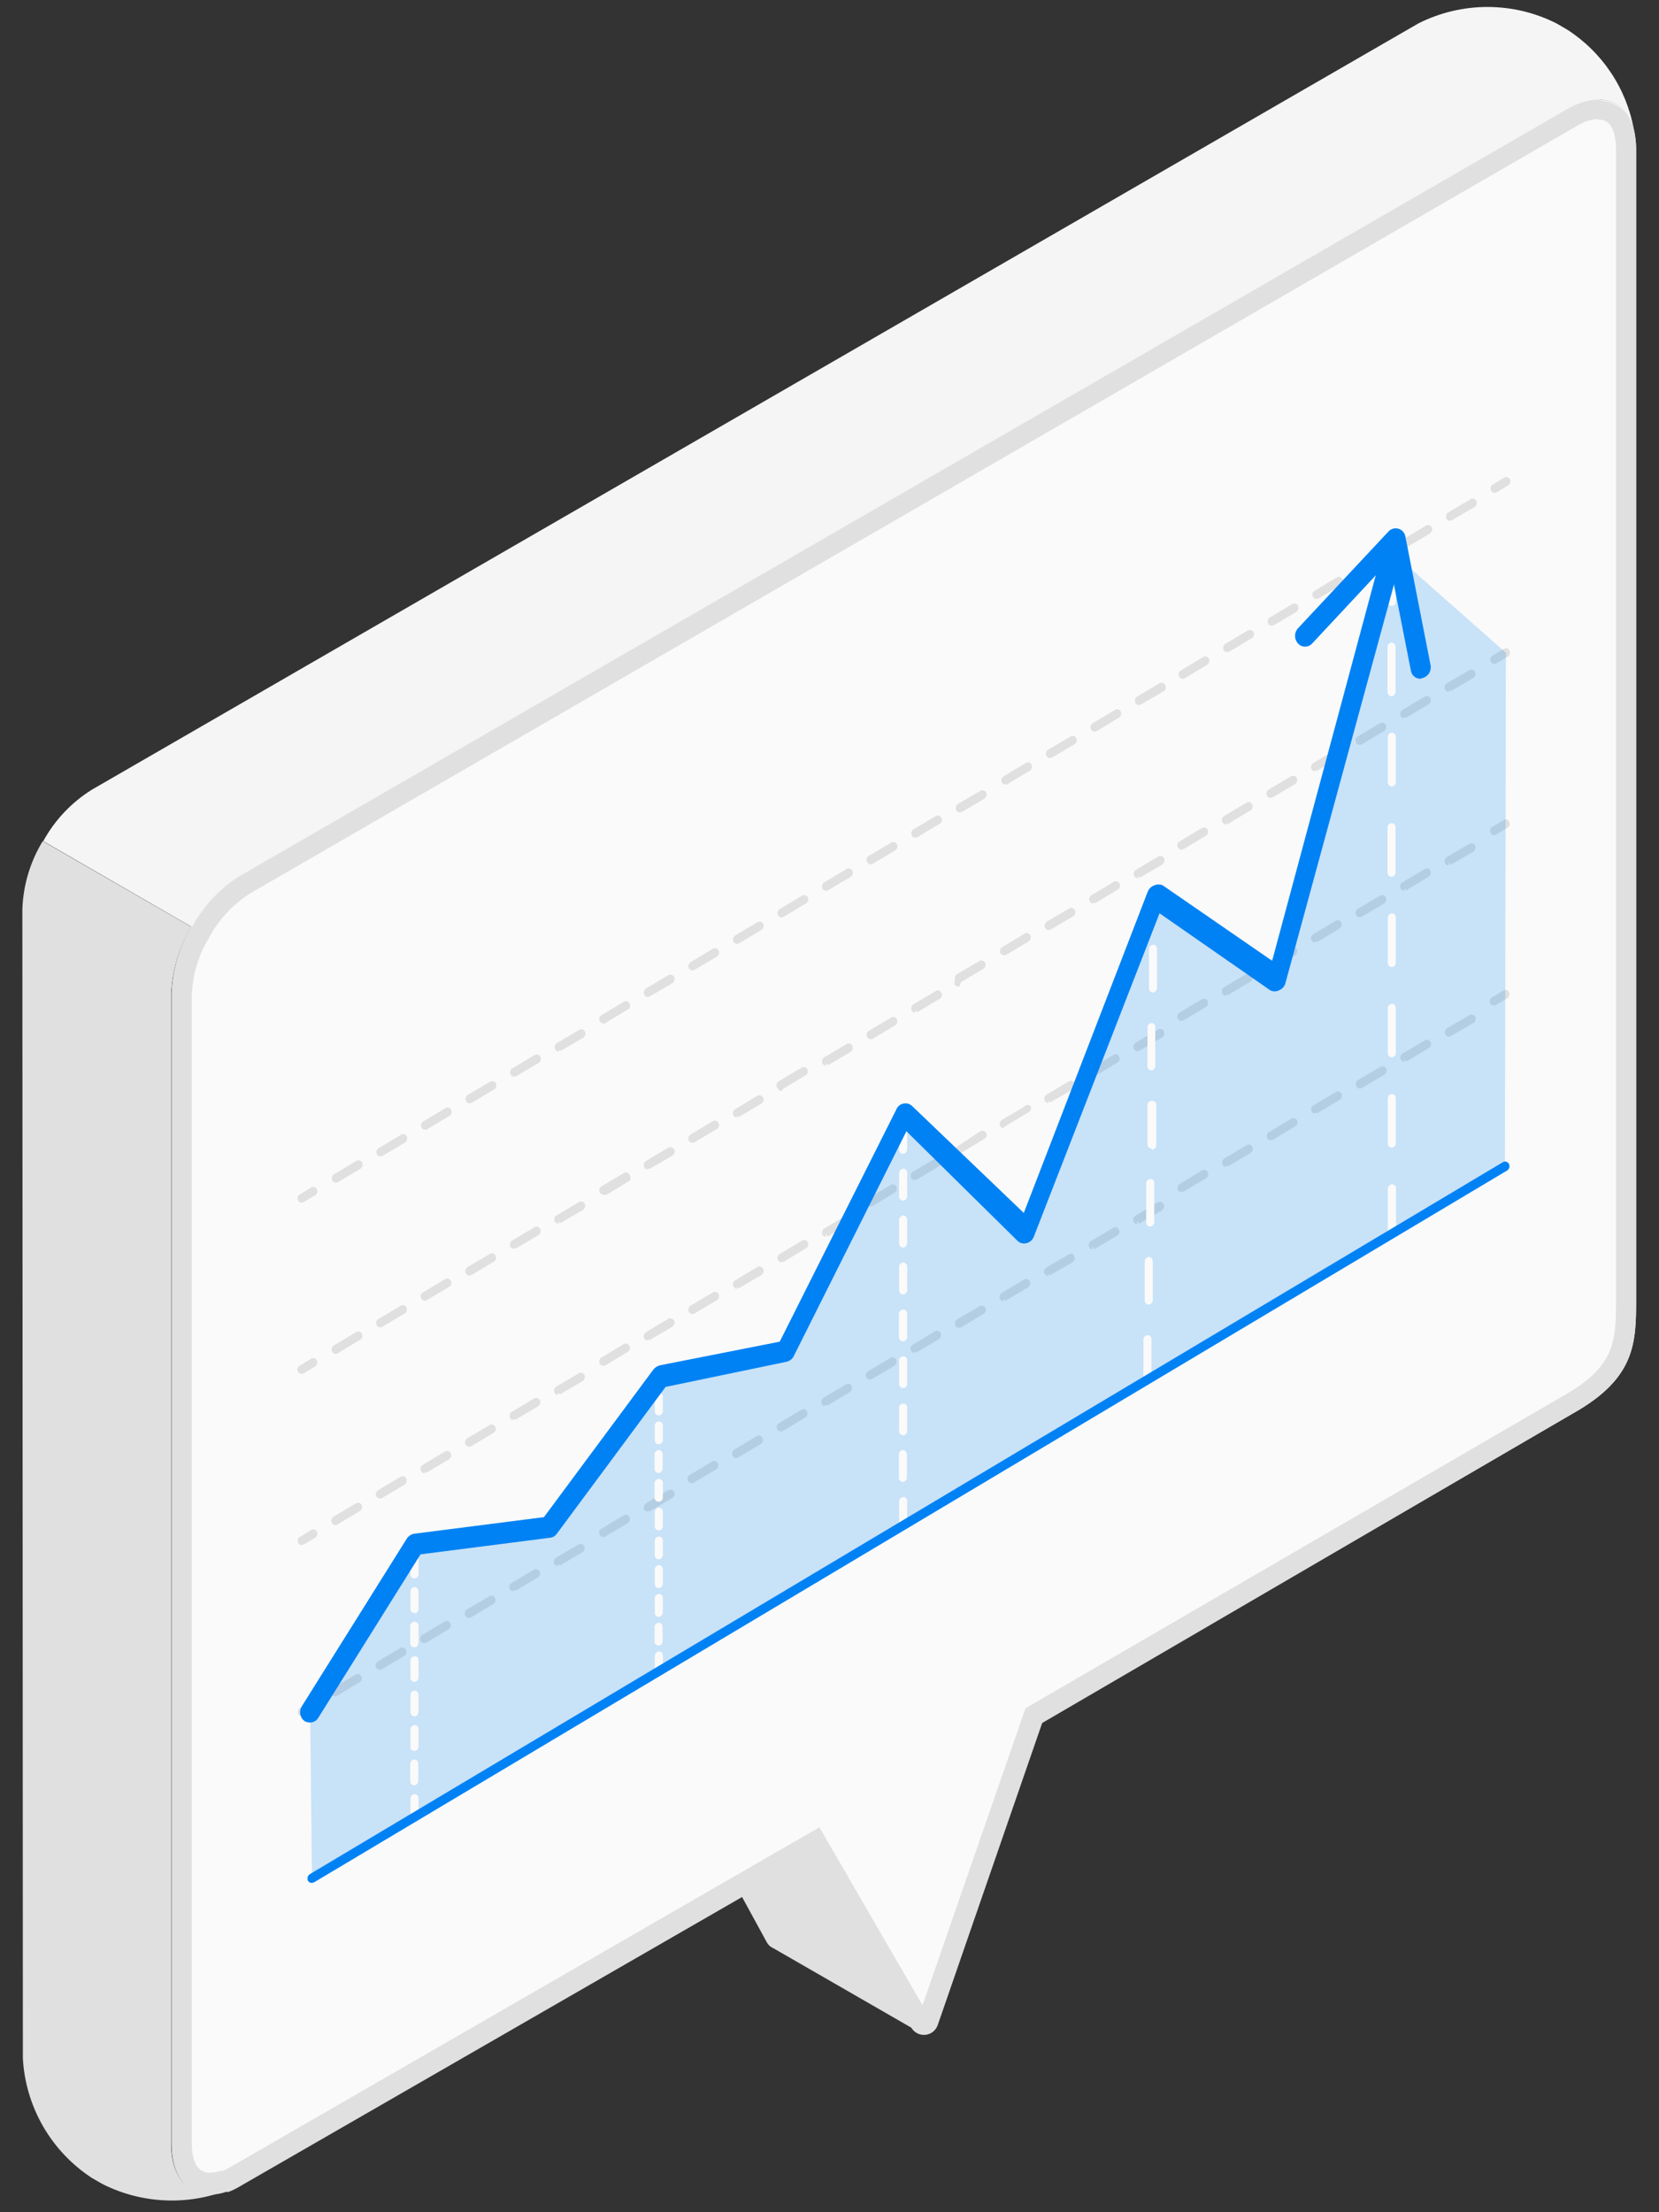 <svg width="66" height="88" viewBox="0 0 66 88" fill="none" xmlns="http://www.w3.org/2000/svg">
<rect x="0" y="0" width="66" height="88" fill="#333333" stroke="none"/>
<path d="M36.43 80.76L30.77 77.5C30.66 77.455 30.568 77.374 30.51 77.27L29.51 75.44L32.37 73.79L36.3 80.58C36.33 80.649 36.374 80.71 36.43 80.76V80.76Z" fill="#E0E0E0"/>
<path d="M0.91 81.88C0.962 82.834 1.239 83.761 1.716 84.588C2.194 85.415 2.86 86.118 3.66 86.64L4.08 86.88C4.85 87.268 5.694 87.489 6.555 87.528C7.417 87.568 8.277 87.425 9.08 87.11C7.79 87.6 6.81 86.86 6.81 85.3V39.58C6.844 38.624 7.119 37.691 7.61 36.87L1.7 33.46C1.203 34.276 0.924 35.206 0.89 36.16L0.91 81.88Z" fill="#E0E0E0"/>
<path d="M65 5.15C64.69 3.98 63.63 3.61 62.35 4.34L9.56 34.82C8.76 35.312 8.099 36.001 7.64 36.82C7.143 37.639 6.865 38.572 6.83 39.53V85.3C6.83 86.84 7.76 87.57 9 87.15C9.033 87.156 9.067 87.156 9.1 87.15C9.267 87.084 9.427 87.004 9.58 86.91L32.32 73.81L36.25 80.61C36.308 80.705 36.392 80.782 36.492 80.832C36.592 80.881 36.704 80.901 36.815 80.89C36.926 80.878 37.031 80.836 37.119 80.767C37.206 80.698 37.273 80.605 37.31 80.5L41.46 68.5L62.6 56.21C65.08 54.81 65.09 53.4 65.09 51.64V5.92C65.089 5.661 65.059 5.402 65 5.15Z" fill="#FAFAFA"/>
<path d="M63.58 4.76C63.72 4.76 64.07 4.76 64.22 5.33C64.267 5.523 64.29 5.721 64.29 5.92V51.64C64.29 53.32 64.29 54.34 62.2 55.52L41.06 67.8L40.8 67.95L40.7 68.23L36.7 79.77L33 73.38L32.6 72.69L31.9 73.09L9.17 86.2C9.065 86.263 8.955 86.317 8.84 86.36H8.75C8.618 86.405 8.48 86.429 8.34 86.43C7.72 86.43 7.63 85.7 7.63 85.27V39.58C7.663 38.758 7.907 37.959 8.34 37.26C8.731 36.541 9.303 35.938 10 35.51L62.75 5C63.001 4.845 63.286 4.753 63.58 4.73V4.76ZM63.58 3.93C63.144 3.948 62.72 4.078 62.35 4.31L9.56 34.82C8.76 35.312 8.099 36.001 7.64 36.82C7.143 37.639 6.865 38.572 6.83 39.53V85.3C6.83 86.55 7.44 87.3 8.34 87.3C8.565 87.301 8.788 87.263 9 87.19C9.033 87.196 9.067 87.196 9.1 87.19C9.267 87.124 9.427 87.044 9.58 86.95L32.32 73.85L36.25 80.65C36.305 80.749 36.388 80.83 36.489 80.882C36.59 80.934 36.703 80.956 36.816 80.944C36.929 80.932 37.036 80.888 37.124 80.816C37.211 80.744 37.276 80.648 37.31 80.54L41.46 68.54L62.6 56.21C65.08 54.81 65.09 53.4 65.09 51.64V5.92C65.089 5.661 65.059 5.402 65 5.15C64.931 4.824 64.752 4.532 64.494 4.323C64.235 4.114 63.913 4 63.58 4V3.93Z" fill="#E0E0E0"/>
<path d="M65 5.15C64.68 3.98 63.62 3.61 62.35 4.34L9.57 34.83C8.756 35.33 8.09 36.038 7.64 36.88L1.72 33.46C2.18 32.621 2.848 31.915 3.66 31.41L56.43 0.93C57.282 0.501 58.222 0.277 59.175 0.277C60.129 0.277 61.069 0.501 61.92 0.93L62.35 1.18C63.04 1.625 63.631 2.207 64.087 2.89C64.543 3.573 64.853 4.342 65 5.15V5.15Z" fill="#F5F5F5"/>
<path d="M12 47.84C11.97 47.842 11.94 47.834 11.915 47.818C11.89 47.802 11.871 47.778 11.86 47.75C11.848 47.73 11.84 47.707 11.837 47.684C11.834 47.661 11.836 47.637 11.842 47.615C11.849 47.592 11.86 47.571 11.875 47.553C11.89 47.535 11.909 47.52 11.93 47.51L12.38 47.24C12.398 47.228 12.418 47.22 12.44 47.216C12.461 47.212 12.483 47.214 12.504 47.219C12.525 47.225 12.544 47.235 12.561 47.249C12.577 47.263 12.591 47.28 12.6 47.3C12.612 47.321 12.62 47.344 12.623 47.368C12.627 47.392 12.625 47.416 12.618 47.44C12.612 47.463 12.601 47.485 12.585 47.504C12.57 47.523 12.551 47.538 12.53 47.55L12.08 47.82L12 47.84Z" fill="#E0E0E0"/>
<path d="M13.36 47.05C13.331 47.047 13.304 47.037 13.28 47.021C13.255 47.005 13.235 46.985 13.22 46.96C13.2 46.917 13.196 46.868 13.209 46.822C13.222 46.776 13.251 46.736 13.29 46.71L14.18 46.18C14.199 46.168 14.221 46.16 14.244 46.157C14.266 46.154 14.289 46.156 14.311 46.163C14.333 46.169 14.353 46.181 14.37 46.196C14.387 46.211 14.401 46.229 14.41 46.25C14.429 46.292 14.433 46.339 14.42 46.383C14.407 46.427 14.379 46.465 14.34 46.49L13.45 47.02C13.424 47.039 13.392 47.049 13.36 47.05V47.05ZM15.13 46C15.101 45.999 15.072 45.99 15.047 45.975C15.023 45.959 15.003 45.936 14.99 45.91C14.969 45.867 14.966 45.819 14.981 45.773C14.996 45.729 15.028 45.691 15.07 45.67L15.95 45.14C15.969 45.128 15.99 45.119 16.012 45.116C16.034 45.112 16.057 45.113 16.078 45.119C16.1 45.124 16.12 45.135 16.138 45.149C16.155 45.163 16.17 45.18 16.18 45.2C16.2 45.243 16.204 45.292 16.191 45.338C16.178 45.384 16.149 45.423 16.11 45.45L15.22 45.98L15.13 46ZM16.91 44.94C16.88 44.941 16.851 44.932 16.826 44.916C16.802 44.9 16.782 44.877 16.77 44.85C16.748 44.809 16.744 44.761 16.757 44.716C16.77 44.671 16.799 44.633 16.84 44.61L17.72 44.08C17.739 44.068 17.761 44.06 17.784 44.057C17.806 44.054 17.829 44.056 17.851 44.063C17.873 44.069 17.893 44.081 17.91 44.096C17.927 44.111 17.941 44.129 17.95 44.15C17.972 44.191 17.977 44.239 17.963 44.284C17.95 44.329 17.921 44.367 17.88 44.39L16.99 44.92C16.979 44.929 16.965 44.934 16.951 44.936C16.937 44.938 16.923 44.935 16.91 44.93V44.94ZM18.68 43.89C18.65 43.891 18.621 43.882 18.596 43.866C18.572 43.85 18.552 43.827 18.54 43.8C18.52 43.757 18.516 43.708 18.529 43.662C18.542 43.616 18.57 43.577 18.61 43.55L19.5 43.03C19.539 43.008 19.584 43.002 19.627 43.013C19.67 43.024 19.707 43.052 19.73 43.09C19.751 43.134 19.755 43.184 19.74 43.231C19.725 43.278 19.693 43.317 19.65 43.34L18.77 43.87L18.68 43.89ZM20.45 42.83C20.421 42.829 20.392 42.821 20.367 42.805C20.343 42.789 20.323 42.766 20.31 42.74C20.291 42.698 20.287 42.651 20.3 42.607C20.313 42.563 20.341 42.525 20.38 42.5L21.27 41.97C21.289 41.958 21.311 41.95 21.334 41.947C21.356 41.944 21.379 41.946 21.401 41.953C21.423 41.959 21.443 41.971 21.46 41.986C21.477 42.001 21.491 42.019 21.5 42.04C21.519 42.082 21.523 42.129 21.51 42.173C21.497 42.217 21.469 42.255 21.43 42.28L20.54 42.81C20.512 42.822 20.48 42.826 20.45 42.82V42.83ZM22.23 41.83C22.201 41.829 22.172 41.821 22.147 41.805C22.123 41.789 22.103 41.766 22.09 41.74C22.078 41.719 22.07 41.696 22.067 41.672C22.064 41.648 22.065 41.623 22.072 41.6C22.078 41.577 22.09 41.555 22.105 41.536C22.12 41.517 22.139 41.501 22.16 41.49L23.04 40.97C23.059 40.958 23.08 40.949 23.102 40.946C23.124 40.942 23.147 40.943 23.168 40.949C23.19 40.955 23.21 40.965 23.228 40.979C23.245 40.993 23.26 41.01 23.27 41.03C23.292 41.073 23.297 41.122 23.284 41.169C23.271 41.215 23.241 41.255 23.2 41.28L22.31 41.8C22.295 41.801 22.281 41.798 22.267 41.793C22.253 41.788 22.241 41.78 22.23 41.77V41.83ZM24 40.71C23.97 40.711 23.941 40.702 23.916 40.686C23.892 40.67 23.872 40.647 23.86 40.62C23.838 40.579 23.834 40.531 23.847 40.486C23.86 40.441 23.89 40.403 23.93 40.38L24.82 39.85C24.839 39.838 24.86 39.83 24.881 39.828C24.903 39.825 24.925 39.827 24.947 39.833C24.968 39.84 24.987 39.851 25.003 39.866C25.019 39.881 25.032 39.9 25.04 39.92C25.052 39.94 25.06 39.962 25.063 39.986C25.066 40.009 25.064 40.033 25.058 40.055C25.051 40.078 25.04 40.099 25.025 40.117C25.01 40.135 24.991 40.15 24.97 40.16L24.09 40.69C24.063 40.706 24.031 40.713 24 40.71V40.71ZM25.77 39.66C25.741 39.658 25.713 39.649 25.688 39.633C25.664 39.617 25.644 39.596 25.63 39.57C25.61 39.527 25.606 39.478 25.619 39.432C25.632 39.386 25.66 39.346 25.7 39.32L26.59 38.79C26.63 38.769 26.676 38.764 26.72 38.777C26.763 38.791 26.799 38.82 26.82 38.86C26.84 38.903 26.844 38.952 26.831 38.998C26.818 39.044 26.79 39.083 26.75 39.11L25.86 39.63L25.77 39.66ZM27.54 38.6C27.511 38.599 27.482 38.59 27.457 38.575C27.433 38.559 27.413 38.536 27.4 38.51C27.382 38.467 27.38 38.419 27.394 38.375C27.409 38.331 27.439 38.293 27.48 38.27L28.36 37.74C28.379 37.728 28.401 37.72 28.424 37.717C28.446 37.714 28.469 37.716 28.491 37.723C28.513 37.73 28.533 37.741 28.55 37.756C28.567 37.771 28.581 37.789 28.59 37.81C28.609 37.852 28.613 37.899 28.6 37.943C28.587 37.987 28.559 38.025 28.52 38.05L27.63 38.58L27.54 38.6ZM29.32 37.55C29.291 37.548 29.263 37.539 29.238 37.523C29.214 37.508 29.194 37.486 29.18 37.46C29.158 37.417 29.153 37.368 29.166 37.321C29.179 37.275 29.209 37.235 29.25 37.21L30.14 36.68C30.159 36.67 30.18 36.663 30.201 36.661C30.223 36.659 30.244 36.661 30.265 36.668C30.285 36.675 30.305 36.685 30.321 36.699C30.337 36.713 30.351 36.731 30.36 36.75C30.382 36.791 30.387 36.839 30.373 36.884C30.36 36.929 30.331 36.967 30.29 36.99L29.41 37.52L29.32 37.55ZM31.09 36.49C31.06 36.49 31.031 36.482 31.006 36.466C30.982 36.45 30.962 36.427 30.95 36.4C30.931 36.358 30.927 36.311 30.94 36.267C30.953 36.223 30.981 36.185 31.02 36.16L31.91 35.63C31.949 35.608 31.994 35.602 32.037 35.613C32.08 35.624 32.117 35.652 32.14 35.69C32.161 35.734 32.165 35.784 32.15 35.831C32.135 35.878 32.103 35.917 32.06 35.94L31.18 36.47L31.09 36.49ZM32.86 35.44C32.803 35.429 32.753 35.397 32.72 35.35C32.7 35.307 32.696 35.258 32.709 35.212C32.722 35.166 32.751 35.127 32.79 35.1L33.68 34.57C33.699 34.558 33.721 34.55 33.744 34.547C33.766 34.544 33.789 34.546 33.811 34.553C33.833 34.559 33.853 34.571 33.87 34.586C33.887 34.601 33.901 34.619 33.91 34.64C33.929 34.682 33.933 34.729 33.92 34.773C33.907 34.817 33.879 34.855 33.84 34.88L32.95 35.41L32.86 35.44ZM34.64 34.38C34.61 34.382 34.58 34.374 34.555 34.358C34.53 34.342 34.511 34.318 34.5 34.29C34.488 34.269 34.48 34.246 34.477 34.222C34.474 34.198 34.475 34.173 34.482 34.15C34.488 34.127 34.499 34.105 34.515 34.086C34.53 34.067 34.549 34.051 34.57 34.04L35.45 33.52C35.469 33.508 35.49 33.499 35.512 33.496C35.534 33.492 35.557 33.493 35.578 33.499C35.6 33.505 35.62 33.515 35.638 33.529C35.655 33.543 35.67 33.56 35.68 33.58C35.702 33.623 35.707 33.672 35.694 33.719C35.681 33.765 35.651 33.805 35.61 33.83L34.72 34.36L34.64 34.38ZM36.41 33.32C36.38 33.321 36.351 33.312 36.326 33.296C36.301 33.28 36.282 33.257 36.27 33.23C36.251 33.188 36.247 33.141 36.26 33.097C36.273 33.053 36.301 33.015 36.34 32.99L37.23 32.46C37.249 32.448 37.27 32.44 37.291 32.438C37.313 32.435 37.336 32.437 37.356 32.443C37.377 32.45 37.397 32.461 37.413 32.476C37.429 32.491 37.442 32.51 37.45 32.53C37.462 32.55 37.47 32.572 37.473 32.596C37.476 32.619 37.474 32.643 37.468 32.665C37.461 32.688 37.45 32.709 37.435 32.727C37.42 32.745 37.401 32.76 37.38 32.77L36.5 33.3C36.473 33.316 36.441 33.323 36.41 33.32V33.32ZM38.18 32.32C38.15 32.321 38.121 32.312 38.096 32.296C38.072 32.28 38.052 32.257 38.04 32.23C38.02 32.187 38.016 32.138 38.029 32.092C38.042 32.046 38.071 32.007 38.11 31.98L39 31.46C39.039 31.438 39.084 31.432 39.127 31.443C39.17 31.454 39.207 31.482 39.23 31.52C39.25 31.563 39.254 31.612 39.241 31.658C39.228 31.704 39.2 31.743 39.16 31.77L38.27 32.3L38.18 32.32ZM40 31.21C39.969 31.211 39.938 31.203 39.912 31.187C39.885 31.171 39.864 31.148 39.85 31.12C39.832 31.077 39.83 31.029 39.844 30.985C39.859 30.941 39.889 30.903 39.93 30.88L40.81 30.35C40.829 30.338 40.851 30.33 40.874 30.327C40.896 30.324 40.919 30.326 40.941 30.333C40.963 30.34 40.983 30.351 41 30.366C41.017 30.381 41.031 30.399 41.04 30.42C41.059 30.462 41.063 30.509 41.05 30.553C41.037 30.597 41.009 30.635 40.97 30.66L40.08 31.19C40.056 31.205 40.028 31.212 40 31.21V31.21ZM41.77 30.16C41.741 30.158 41.713 30.149 41.688 30.133C41.664 30.117 41.644 30.096 41.63 30.07C41.608 30.027 41.603 29.978 41.616 29.931C41.629 29.885 41.659 29.845 41.7 29.82L42.59 29.3C42.608 29.288 42.628 29.28 42.65 29.276C42.671 29.273 42.693 29.274 42.714 29.279C42.735 29.285 42.754 29.295 42.771 29.309C42.787 29.323 42.801 29.34 42.81 29.36C42.822 29.381 42.83 29.404 42.833 29.428C42.837 29.452 42.835 29.477 42.828 29.5C42.822 29.523 42.811 29.545 42.795 29.564C42.78 29.583 42.761 29.599 42.74 29.61L41.86 30.13L41.77 30.16ZM43.54 29.1C43.51 29.101 43.481 29.092 43.456 29.076C43.431 29.06 43.412 29.037 43.4 29.01C43.381 28.968 43.377 28.921 43.39 28.877C43.403 28.833 43.431 28.795 43.47 28.77L44.36 28.24C44.379 28.228 44.401 28.22 44.424 28.217C44.446 28.214 44.469 28.216 44.491 28.223C44.513 28.23 44.533 28.241 44.55 28.256C44.567 28.271 44.581 28.289 44.59 28.31C44.608 28.353 44.611 28.401 44.596 28.445C44.581 28.489 44.55 28.527 44.51 28.55L43.63 29.08C43.611 29.093 43.59 29.102 43.567 29.105C43.545 29.108 43.522 29.107 43.5 29.1H43.54ZM45.31 28.05C45.281 28.047 45.253 28.038 45.229 28.022C45.205 28.006 45.184 27.985 45.17 27.96C45.15 27.917 45.146 27.868 45.159 27.822C45.172 27.776 45.2 27.736 45.24 27.71L46.13 27.18C46.17 27.159 46.216 27.154 46.26 27.167C46.303 27.18 46.339 27.21 46.36 27.25C46.38 27.293 46.384 27.342 46.371 27.388C46.358 27.434 46.33 27.473 46.29 27.5L45.4 28.02L45.31 28.05ZM47.05 27C47.02 27.002 46.99 26.994 46.965 26.978C46.94 26.962 46.921 26.938 46.91 26.91C46.898 26.89 46.89 26.867 46.887 26.844C46.884 26.821 46.886 26.797 46.892 26.775C46.899 26.752 46.91 26.731 46.925 26.713C46.94 26.695 46.959 26.68 46.98 26.67L47.86 26.14C47.879 26.128 47.9 26.119 47.922 26.116C47.944 26.112 47.967 26.113 47.988 26.119C48.01 26.125 48.03 26.135 48.048 26.149C48.065 26.163 48.08 26.18 48.09 26.2C48.112 26.243 48.117 26.292 48.104 26.339C48.091 26.385 48.061 26.425 48.02 26.45L47.13 26.98L47.05 27ZM48.82 25.95C48.791 25.947 48.764 25.937 48.74 25.921C48.715 25.905 48.695 25.885 48.68 25.86C48.66 25.817 48.656 25.768 48.669 25.722C48.682 25.676 48.711 25.637 48.75 25.61L49.64 25.08C49.659 25.068 49.681 25.06 49.704 25.057C49.726 25.054 49.749 25.056 49.771 25.063C49.793 25.07 49.813 25.081 49.83 25.096C49.847 25.111 49.861 25.129 49.87 25.15C49.891 25.192 49.894 25.241 49.879 25.286C49.864 25.331 49.832 25.369 49.79 25.39L48.91 25.92C48.883 25.935 48.851 25.942 48.82 25.94V25.95ZM50.59 24.89C50.561 24.889 50.532 24.881 50.507 24.865C50.483 24.849 50.463 24.826 50.45 24.8C50.431 24.758 50.427 24.711 50.44 24.667C50.453 24.623 50.481 24.585 50.52 24.56L51.41 24.03C51.449 24.008 51.494 24.002 51.537 24.013C51.58 24.024 51.617 24.052 51.64 24.09C51.66 24.133 51.664 24.182 51.651 24.228C51.638 24.274 51.609 24.313 51.57 24.34L50.68 24.87L50.59 24.89ZM52.37 23.83C52.34 23.832 52.31 23.824 52.285 23.808C52.26 23.792 52.241 23.768 52.23 23.74C52.218 23.72 52.21 23.697 52.207 23.674C52.204 23.651 52.206 23.627 52.212 23.605C52.219 23.582 52.23 23.561 52.245 23.543C52.26 23.525 52.279 23.51 52.3 23.5L53.18 22.97C53.199 22.958 53.221 22.95 53.244 22.947C53.266 22.944 53.289 22.946 53.311 22.953C53.333 22.959 53.353 22.971 53.37 22.986C53.387 23.001 53.401 23.019 53.41 23.04C53.429 23.082 53.433 23.129 53.42 23.173C53.407 23.217 53.379 23.255 53.34 23.28L52.45 23.81C52.439 23.819 52.425 23.824 52.411 23.826C52.397 23.828 52.383 23.826 52.37 23.82V23.83ZM54.14 22.83C54.11 22.831 54.081 22.822 54.056 22.806C54.032 22.79 54.012 22.767 54 22.74C53.978 22.697 53.973 22.648 53.986 22.601C53.999 22.555 54.029 22.515 54.07 22.49L54.96 21.97C54.978 21.958 54.998 21.95 55.02 21.946C55.041 21.942 55.063 21.944 55.084 21.949C55.105 21.955 55.124 21.965 55.141 21.979C55.157 21.993 55.171 22.01 55.18 22.03C55.192 22.051 55.2 22.074 55.203 22.098C55.207 22.122 55.205 22.146 55.198 22.17C55.192 22.193 55.181 22.215 55.165 22.234C55.15 22.253 55.131 22.268 55.11 22.28L54.23 22.81L54.14 22.83ZM55.91 21.77C55.88 21.77 55.851 21.762 55.826 21.746C55.801 21.73 55.782 21.707 55.77 21.68C55.751 21.638 55.747 21.591 55.76 21.547C55.773 21.503 55.801 21.465 55.84 21.44L56.73 20.91C56.749 20.898 56.771 20.89 56.794 20.887C56.816 20.884 56.839 20.886 56.861 20.893C56.883 20.899 56.903 20.911 56.92 20.926C56.937 20.941 56.951 20.959 56.96 20.98C56.979 21.022 56.983 21.069 56.97 21.113C56.957 21.157 56.929 21.195 56.89 21.22L56 21.75C55.966 21.747 55.935 21.733 55.91 21.71V21.77ZM57.68 20.72C57.651 20.717 57.623 20.708 57.599 20.692C57.575 20.677 57.554 20.655 57.54 20.63C57.519 20.586 57.515 20.535 57.53 20.489C57.545 20.442 57.577 20.403 57.62 20.38L58.5 19.86C58.519 19.848 58.54 19.839 58.562 19.836C58.584 19.832 58.607 19.833 58.628 19.839C58.65 19.845 58.67 19.855 58.688 19.869C58.705 19.883 58.72 19.9 58.73 19.92C58.75 19.963 58.754 20.012 58.741 20.058C58.728 20.104 58.7 20.143 58.66 20.17L57.77 20.69L57.68 20.72Z" fill="#E0E0E0"/>
<path d="M59.46 19.6C59.43 19.6 59.401 19.592 59.376 19.576C59.352 19.56 59.332 19.537 59.32 19.51C59.298 19.469 59.294 19.421 59.307 19.376C59.32 19.331 59.35 19.293 59.39 19.27L59.84 19C59.859 18.988 59.881 18.98 59.904 18.977C59.926 18.974 59.949 18.976 59.971 18.983C59.993 18.989 60.013 19.001 60.03 19.016C60.047 19.031 60.061 19.049 60.07 19.07C60.089 19.113 60.09 19.161 60.076 19.205C60.061 19.249 60.031 19.287 59.99 19.31L59.55 19.58C59.523 19.596 59.491 19.603 59.46 19.6V19.6Z" fill="#E0E0E0"/>
<path d="M12 54.65C11.969 54.651 11.938 54.643 11.912 54.627C11.885 54.611 11.864 54.588 11.85 54.56C11.829 54.517 11.826 54.468 11.841 54.423C11.856 54.379 11.888 54.341 11.93 54.32L12.38 54.05C12.398 54.038 12.418 54.029 12.44 54.026C12.461 54.022 12.483 54.023 12.504 54.029C12.525 54.035 12.544 54.045 12.561 54.059C12.577 54.073 12.591 54.09 12.6 54.11C12.622 54.153 12.627 54.202 12.614 54.249C12.601 54.295 12.571 54.335 12.53 54.36L12.08 54.63L12 54.65Z" fill="#E0E0E0"/>
<path d="M13.35 53.86C13.321 53.856 13.294 53.847 13.27 53.831C13.245 53.815 13.225 53.794 13.21 53.77C13.19 53.727 13.186 53.678 13.199 53.632C13.212 53.586 13.241 53.546 13.28 53.52L14.17 52.99C14.189 52.978 14.211 52.97 14.234 52.967C14.256 52.964 14.279 52.966 14.301 52.973C14.323 52.98 14.343 52.991 14.36 53.006C14.377 53.021 14.391 53.039 14.4 53.06C14.421 53.102 14.424 53.151 14.409 53.196C14.394 53.241 14.362 53.279 14.32 53.3L13.44 53.83C13.414 53.849 13.382 53.859 13.35 53.86V53.86ZM15.12 52.8C15.091 52.799 15.062 52.79 15.037 52.775C15.013 52.759 14.993 52.736 14.98 52.71C14.961 52.668 14.957 52.621 14.97 52.577C14.983 52.533 15.011 52.495 15.05 52.47L15.94 51.94C15.959 51.928 15.98 51.919 16.002 51.916C16.024 51.912 16.047 51.913 16.068 51.919C16.09 51.924 16.11 51.934 16.128 51.949C16.145 51.962 16.16 51.98 16.17 52C16.19 52.043 16.194 52.092 16.181 52.138C16.168 52.184 16.14 52.223 16.1 52.25L15.21 52.78L15.12 52.8ZM16.9 51.74C16.87 51.742 16.84 51.734 16.815 51.718C16.79 51.702 16.771 51.678 16.76 51.65C16.748 51.63 16.74 51.607 16.737 51.584C16.734 51.561 16.736 51.537 16.742 51.515C16.749 51.492 16.76 51.471 16.775 51.453C16.79 51.435 16.809 51.42 16.83 51.41L17.71 50.88C17.729 50.868 17.751 50.86 17.774 50.857C17.796 50.854 17.819 50.856 17.841 50.863C17.863 50.87 17.883 50.881 17.9 50.896C17.917 50.911 17.931 50.929 17.94 50.95C17.962 50.991 17.967 51.039 17.953 51.084C17.941 51.129 17.91 51.167 17.87 51.19L16.98 51.72C16.97 51.73 16.957 51.737 16.943 51.741C16.929 51.745 16.914 51.744 16.9 51.74V51.74ZM18.67 50.74C18.64 50.74 18.611 50.732 18.586 50.716C18.561 50.7 18.542 50.677 18.53 50.65C18.51 50.607 18.506 50.558 18.519 50.512C18.532 50.466 18.561 50.426 18.6 50.4L19.49 49.88C19.508 49.868 19.528 49.86 19.55 49.856C19.571 49.852 19.593 49.853 19.614 49.859C19.635 49.865 19.654 49.875 19.671 49.889C19.687 49.903 19.701 49.92 19.71 49.94C19.722 49.961 19.73 49.984 19.733 50.008C19.737 50.032 19.735 50.056 19.728 50.08C19.722 50.103 19.711 50.125 19.695 50.144C19.68 50.163 19.661 50.178 19.64 50.19L18.76 50.72L18.67 50.74ZM20.44 49.68C20.41 49.68 20.381 49.672 20.356 49.656C20.331 49.64 20.312 49.617 20.3 49.59C20.281 49.548 20.277 49.501 20.29 49.457C20.303 49.413 20.331 49.375 20.37 49.35L21.26 48.82C21.279 48.808 21.301 48.8 21.324 48.797C21.346 48.794 21.369 48.796 21.391 48.803C21.413 48.809 21.433 48.821 21.45 48.836C21.467 48.851 21.481 48.869 21.49 48.89C21.509 48.932 21.513 48.979 21.5 49.023C21.487 49.067 21.459 49.105 21.42 49.13L20.53 49.66C20.498 49.66 20.466 49.649 20.44 49.63V49.68ZM22.22 48.68C22.19 48.678 22.16 48.669 22.134 48.653C22.108 48.638 22.086 48.616 22.07 48.59C22.049 48.546 22.045 48.495 22.06 48.449C22.075 48.402 22.107 48.363 22.15 48.34L23.03 47.82C23.049 47.808 23.07 47.799 23.092 47.796C23.114 47.792 23.137 47.793 23.158 47.799C23.18 47.804 23.2 47.815 23.218 47.828C23.235 47.843 23.25 47.86 23.26 47.88C23.28 47.923 23.284 47.972 23.271 48.018C23.258 48.064 23.23 48.103 23.19 48.13L22.3 48.65C22.282 48.646 22.265 48.637 22.251 48.625C22.237 48.613 22.226 48.597 22.22 48.58V48.68ZM24 47.52C23.971 47.52 23.941 47.512 23.916 47.496C23.892 47.48 23.872 47.457 23.86 47.43C23.838 47.389 23.834 47.34 23.847 47.296C23.86 47.251 23.89 47.213 23.93 47.19L24.82 46.66C24.839 46.648 24.86 46.64 24.881 46.638C24.903 46.635 24.925 46.637 24.947 46.643C24.968 46.65 24.987 46.661 25.003 46.676C25.019 46.691 25.032 46.709 25.04 46.73C25.059 46.749 25.073 46.772 25.081 46.797C25.09 46.822 25.092 46.849 25.088 46.875C25.084 46.901 25.074 46.926 25.059 46.948C25.044 46.969 25.023 46.987 25 47L24.12 47.53C24.101 47.537 24.08 47.539 24.059 47.538C24.038 47.536 24.018 47.53 24 47.52V47.52ZM25.77 46.52C25.741 46.518 25.713 46.509 25.688 46.493C25.664 46.477 25.644 46.456 25.63 46.43C25.61 46.387 25.606 46.338 25.619 46.292C25.632 46.246 25.661 46.206 25.7 46.18L26.59 45.65C26.63 45.631 26.676 45.628 26.718 45.641C26.761 45.654 26.797 45.682 26.82 45.72C26.84 45.763 26.844 45.812 26.831 45.858C26.818 45.904 26.79 45.943 26.75 45.97L25.86 46.49C25.825 46.494 25.79 46.487 25.76 46.47L25.77 46.52ZM27.54 45.46C27.511 45.459 27.482 45.45 27.457 45.434C27.433 45.419 27.413 45.396 27.4 45.37C27.381 45.328 27.377 45.281 27.39 45.237C27.403 45.193 27.431 45.155 27.47 45.13L28.36 44.6C28.379 44.588 28.401 44.58 28.424 44.577C28.446 44.574 28.469 44.576 28.491 44.583C28.513 44.59 28.533 44.601 28.55 44.616C28.567 44.631 28.581 44.649 28.59 44.67C28.609 44.712 28.613 44.759 28.6 44.803C28.587 44.847 28.559 44.885 28.52 44.91L27.63 45.44L27.54 45.46ZM29.32 44.46C29.291 44.458 29.263 44.449 29.238 44.433C29.214 44.417 29.194 44.396 29.18 44.37C29.168 44.349 29.16 44.326 29.157 44.302C29.154 44.278 29.155 44.253 29.162 44.23C29.168 44.207 29.18 44.185 29.195 44.166C29.21 44.147 29.229 44.131 29.25 44.12L30.13 43.59C30.149 43.578 30.171 43.57 30.194 43.567C30.216 43.564 30.239 43.566 30.261 43.573C30.283 43.58 30.303 43.591 30.32 43.606C30.337 43.621 30.351 43.639 30.36 43.66C30.382 43.701 30.387 43.749 30.373 43.794C30.36 43.839 30.331 43.877 30.29 43.9L29.4 44.43C29.38 44.428 29.361 44.42 29.345 44.407C29.329 44.395 29.317 44.379 29.31 44.36L29.32 44.46ZM31.09 43.4C31.06 43.4 31.031 43.392 31.006 43.376C30.982 43.36 30.962 43.337 30.95 43.31C30.928 43.289 30.911 43.262 30.901 43.233C30.891 43.203 30.888 43.172 30.893 43.142C30.898 43.111 30.91 43.082 30.929 43.057C30.948 43.033 30.972 43.013 31 43L31.89 42.47C31.929 42.448 31.974 42.442 32.017 42.453C32.06 42.464 32.097 42.492 32.12 42.53C32.142 42.574 32.145 42.624 32.13 42.671C32.115 42.718 32.083 42.757 32.04 42.78L31.16 43.31L31.09 43.4ZM32.86 42.4C32.803 42.389 32.753 42.357 32.72 42.31C32.7 42.267 32.696 42.218 32.709 42.172C32.722 42.126 32.751 42.086 32.79 42.06L33.68 41.53C33.699 41.518 33.721 41.51 33.744 41.507C33.766 41.504 33.789 41.506 33.811 41.513C33.833 41.52 33.853 41.531 33.87 41.546C33.887 41.561 33.901 41.579 33.91 41.6C33.929 41.642 33.933 41.689 33.92 41.733C33.907 41.777 33.879 41.815 33.84 41.84L32.95 42.37C32.925 42.36 32.902 42.344 32.884 42.323C32.867 42.302 32.855 42.277 32.85 42.25L32.86 42.4ZM34.64 41.34C34.61 41.342 34.58 41.334 34.555 41.318C34.53 41.302 34.511 41.278 34.5 41.25C34.488 41.229 34.48 41.206 34.477 41.182C34.474 41.158 34.475 41.133 34.482 41.11C34.488 41.087 34.499 41.065 34.515 41.046C34.53 41.027 34.549 41.011 34.57 41L35.45 40.48C35.469 40.468 35.49 40.459 35.512 40.456C35.534 40.452 35.557 40.453 35.578 40.459C35.6 40.464 35.62 40.474 35.638 40.489C35.655 40.502 35.67 40.52 35.68 40.54C35.7 40.583 35.704 40.632 35.691 40.678C35.678 40.724 35.65 40.763 35.61 40.79L34.72 41.32L34.64 41.34ZM36.41 40.28C36.38 40.28 36.351 40.272 36.326 40.256C36.301 40.24 36.282 40.217 36.27 40.19C36.248 40.149 36.243 40.1 36.257 40.056C36.27 40.011 36.3 39.973 36.34 39.95L37.23 39.42C37.249 39.408 37.27 39.4 37.291 39.398C37.313 39.395 37.336 39.397 37.356 39.403C37.377 39.41 37.397 39.421 37.413 39.436C37.429 39.451 37.442 39.469 37.45 39.49C37.462 39.51 37.47 39.532 37.473 39.556C37.476 39.579 37.474 39.603 37.468 39.625C37.461 39.648 37.45 39.669 37.435 39.687C37.42 39.705 37.401 39.719 37.38 39.73L36.5 40.26C36.473 40.25 36.449 40.233 36.431 40.21C36.413 40.187 36.402 40.159 36.4 40.13L36.41 40.28ZM38.18 39.23C38.149 39.244 38.115 39.248 38.082 39.24C38.049 39.232 38.02 39.213 37.999 39.186C37.978 39.16 37.967 39.127 37.967 39.093C37.967 39.059 37.979 39.026 38 39C37.98 38.957 37.976 38.908 37.989 38.862C38.002 38.816 38.031 38.776 38.07 38.75L38.96 38.23C38.999 38.208 39.044 38.202 39.087 38.213C39.13 38.224 39.167 38.252 39.19 38.29C39.21 38.333 39.214 38.382 39.201 38.428C39.188 38.474 39.16 38.513 39.12 38.54L38.23 39.07L38.18 39.23ZM39.94 38C39.911 37.999 39.882 37.99 39.857 37.974C39.833 37.959 39.813 37.936 39.8 37.91C39.782 37.867 39.78 37.819 39.794 37.775C39.809 37.73 39.84 37.693 39.88 37.67L40.76 37.14C40.779 37.128 40.801 37.12 40.824 37.117C40.846 37.114 40.869 37.116 40.891 37.123C40.913 37.13 40.933 37.141 40.95 37.156C40.967 37.171 40.981 37.189 40.99 37.21C41.009 37.252 41.013 37.299 41 37.343C40.987 37.387 40.959 37.425 40.92 37.45L40 38C39.98 38.004 39.96 38.004 39.94 38V38ZM41.72 37C41.691 36.998 41.663 36.989 41.638 36.973C41.614 36.957 41.594 36.936 41.58 36.91C41.558 36.867 41.553 36.818 41.566 36.771C41.579 36.725 41.609 36.685 41.65 36.66L42.53 36.14C42.549 36.128 42.57 36.119 42.592 36.116C42.614 36.112 42.637 36.113 42.658 36.119C42.68 36.124 42.7 36.135 42.718 36.148C42.735 36.163 42.75 36.18 42.76 36.2C42.782 36.243 42.787 36.292 42.774 36.339C42.761 36.385 42.731 36.425 42.69 36.45L41.81 36.97C41.784 36.989 41.752 36.999 41.72 37V37ZM43.49 35.94C43.461 35.94 43.431 35.932 43.406 35.916C43.382 35.9 43.362 35.877 43.35 35.85C43.331 35.808 43.327 35.761 43.34 35.717C43.353 35.673 43.381 35.635 43.42 35.61L44.31 35.08C44.329 35.068 44.351 35.06 44.374 35.057C44.396 35.054 44.419 35.056 44.441 35.063C44.463 35.069 44.483 35.081 44.5 35.096C44.517 35.111 44.531 35.129 44.54 35.15C44.559 35.193 44.561 35.241 44.546 35.285C44.531 35.329 44.501 35.367 44.46 35.39L43.58 35.92C43.55 35.926 43.518 35.922 43.49 35.91V35.94ZM45.26 34.94C45.231 34.937 45.203 34.928 45.179 34.912C45.155 34.896 45.134 34.875 45.12 34.85C45.1 34.807 45.096 34.758 45.109 34.712C45.122 34.666 45.151 34.626 45.19 34.6L46.08 34.07C46.099 34.058 46.121 34.05 46.144 34.047C46.166 34.044 46.189 34.046 46.211 34.053C46.233 34.059 46.253 34.071 46.27 34.086C46.287 34.101 46.301 34.119 46.31 34.14C46.33 34.183 46.334 34.232 46.321 34.278C46.308 34.324 46.28 34.363 46.24 34.39L45.35 34.91C45.315 34.904 45.284 34.886 45.26 34.86V34.94ZM47 33.8C46.97 33.802 46.94 33.794 46.915 33.778C46.89 33.762 46.871 33.738 46.86 33.71C46.848 33.69 46.84 33.667 46.837 33.644C46.834 33.621 46.836 33.597 46.843 33.575C46.849 33.552 46.86 33.531 46.875 33.513C46.89 33.495 46.909 33.48 46.93 33.47L47.81 32.94C47.829 32.928 47.85 32.919 47.872 32.916C47.894 32.912 47.917 32.913 47.938 32.919C47.96 32.924 47.98 32.934 47.998 32.949C48.015 32.962 48.03 32.98 48.04 33C48.06 33.043 48.064 33.092 48.051 33.138C48.038 33.184 48.01 33.223 47.97 33.25L47.08 33.78L47 33.8ZM48.77 32.8C48.741 32.797 48.714 32.787 48.69 32.771C48.665 32.755 48.645 32.734 48.63 32.71C48.608 32.667 48.603 32.617 48.616 32.571C48.629 32.525 48.659 32.485 48.7 32.46L49.59 31.93C49.609 31.918 49.63 31.91 49.651 31.907C49.673 31.905 49.696 31.907 49.717 31.913C49.737 31.92 49.757 31.931 49.773 31.946C49.789 31.961 49.802 31.98 49.81 32C49.822 32.02 49.83 32.042 49.833 32.066C49.836 32.089 49.834 32.113 49.828 32.135C49.821 32.158 49.81 32.179 49.795 32.197C49.78 32.215 49.761 32.229 49.74 32.24L48.86 32.77C48.842 32.766 48.825 32.759 48.81 32.75L48.77 32.8ZM50.54 31.74C50.51 31.74 50.481 31.732 50.456 31.716C50.431 31.7 50.412 31.677 50.4 31.65C50.381 31.608 50.377 31.561 50.39 31.517C50.403 31.473 50.431 31.435 50.47 31.41L51.36 30.88C51.399 30.858 51.444 30.852 51.487 30.863C51.53 30.874 51.567 30.902 51.59 30.94C51.61 30.983 51.614 31.032 51.601 31.078C51.588 31.124 51.56 31.163 51.52 31.19L50.63 31.72L50.54 31.74ZM52.31 30.68C52.281 30.679 52.252 30.67 52.227 30.654C52.203 30.639 52.183 30.616 52.17 30.59C52.152 30.547 52.15 30.499 52.164 30.455C52.179 30.41 52.21 30.373 52.25 30.35L53.13 29.82C53.149 29.808 53.171 29.8 53.194 29.797C53.216 29.794 53.239 29.796 53.261 29.803C53.283 29.809 53.303 29.821 53.32 29.836C53.337 29.851 53.351 29.869 53.36 29.89C53.379 29.932 53.383 29.979 53.37 30.023C53.357 30.067 53.329 30.105 53.29 30.13L52.4 30.66C52.381 30.655 52.363 30.645 52.35 30.63L52.31 30.68ZM54.09 29.63C54.06 29.63 54.031 29.622 54.006 29.606C53.981 29.59 53.962 29.567 53.95 29.54C53.928 29.497 53.923 29.448 53.936 29.401C53.949 29.355 53.979 29.315 54.02 29.29L54.9 28.77C54.919 28.758 54.94 28.749 54.962 28.746C54.984 28.742 55.007 28.743 55.028 28.749C55.05 28.754 55.07 28.765 55.088 28.779C55.105 28.793 55.12 28.81 55.13 28.83C55.152 28.873 55.157 28.922 55.144 28.969C55.131 29.015 55.101 29.055 55.06 29.08L54.18 29.61L54.09 29.63ZM55.86 28.57C55.831 28.57 55.801 28.562 55.776 28.546C55.752 28.53 55.732 28.507 55.72 28.48C55.701 28.438 55.697 28.391 55.71 28.347C55.723 28.303 55.751 28.265 55.79 28.24L56.68 27.71C56.699 27.698 56.721 27.69 56.744 27.687C56.766 27.684 56.789 27.686 56.811 27.693C56.833 27.7 56.853 27.711 56.87 27.726C56.887 27.741 56.901 27.759 56.91 27.78C56.928 27.823 56.931 27.871 56.916 27.915C56.901 27.959 56.87 27.997 56.83 28.02L55.95 28.55C55.932 28.543 55.915 28.533 55.9 28.52L55.86 28.57ZM57.63 27.52C57.601 27.519 57.572 27.51 57.547 27.494C57.523 27.479 57.503 27.456 57.49 27.43C57.47 27.387 57.466 27.338 57.479 27.292C57.492 27.246 57.521 27.206 57.56 27.18L58.45 26.66C58.469 26.648 58.49 26.639 58.512 26.636C58.534 26.632 58.557 26.633 58.578 26.639C58.6 26.644 58.62 26.654 58.638 26.669C58.655 26.683 58.67 26.7 58.68 26.72C58.7 26.763 58.704 26.812 58.691 26.858C58.678 26.904 58.65 26.943 58.61 26.97L57.72 27.49C57.702 27.486 57.685 27.479 57.67 27.47L57.63 27.52Z" fill="#E0E0E0"/>
<path d="M59.45 26.41C59.42 26.412 59.39 26.404 59.365 26.388C59.34 26.372 59.321 26.348 59.31 26.32C59.298 26.3 59.29 26.277 59.287 26.254C59.284 26.231 59.286 26.207 59.292 26.185C59.299 26.162 59.31 26.141 59.325 26.123C59.34 26.105 59.359 26.09 59.38 26.08L59.83 25.81C59.849 25.798 59.87 25.79 59.891 25.788C59.913 25.785 59.935 25.787 59.956 25.793C59.977 25.8 59.997 25.811 60.013 25.826C60.029 25.841 60.042 25.86 60.05 25.88C60.062 25.9 60.07 25.922 60.073 25.946C60.076 25.969 60.074 25.993 60.068 26.015C60.061 26.038 60.05 26.059 60.035 26.077C60.02 26.095 60.001 26.11 59.98 26.12L59.53 26.39C59.507 26.407 59.478 26.414 59.45 26.41V26.41Z" fill="#E0E0E0"/>
<path d="M12 61.46C11.971 61.459 11.942 61.45 11.917 61.435C11.893 61.419 11.873 61.396 11.86 61.37C11.839 61.327 11.836 61.278 11.851 61.233C11.866 61.189 11.898 61.151 11.94 61.13L12.38 60.86C12.399 60.848 12.421 60.84 12.444 60.837C12.466 60.834 12.489 60.836 12.511 60.843C12.533 60.849 12.553 60.861 12.57 60.876C12.587 60.891 12.601 60.909 12.61 60.93C12.632 60.971 12.637 61.019 12.623 61.064C12.611 61.109 12.581 61.147 12.54 61.17L12.09 61.44L12 61.46Z" fill="#E0E0E0"/>
<path d="M13.34 60.67C13.311 60.666 13.284 60.657 13.26 60.641C13.235 60.626 13.215 60.605 13.2 60.58C13.18 60.537 13.176 60.488 13.189 60.442C13.202 60.396 13.231 60.356 13.27 60.33L14.16 59.8C14.179 59.788 14.201 59.78 14.224 59.777C14.246 59.774 14.269 59.776 14.291 59.783C14.313 59.789 14.333 59.801 14.35 59.816C14.367 59.831 14.381 59.849 14.39 59.87C14.411 59.912 14.414 59.961 14.399 60.006C14.384 60.051 14.352 60.089 14.31 60.11L13.43 60.64C13.404 60.659 13.372 60.669 13.34 60.67ZM15.11 59.61C15.081 59.609 15.052 59.6 15.027 59.585C15.003 59.569 14.983 59.546 14.97 59.52C14.951 59.478 14.947 59.431 14.96 59.387C14.973 59.343 15.001 59.305 15.04 59.28L15.93 58.75C15.949 58.738 15.97 58.729 15.992 58.726C16.014 58.722 16.037 58.723 16.058 58.729C16.08 58.734 16.1 58.745 16.118 58.758C16.135 58.773 16.15 58.79 16.16 58.81C16.18 58.853 16.184 58.902 16.171 58.948C16.158 58.994 16.13 59.033 16.09 59.06L15.2 59.59L15.11 59.61ZM16.89 58.61C16.86 58.607 16.831 58.596 16.806 58.579C16.782 58.561 16.762 58.538 16.75 58.51C16.738 58.49 16.73 58.467 16.727 58.444C16.724 58.421 16.726 58.397 16.733 58.375C16.739 58.352 16.75 58.331 16.765 58.313C16.78 58.295 16.799 58.28 16.82 58.27L17.7 57.74C17.719 57.728 17.741 57.72 17.764 57.717C17.786 57.714 17.809 57.716 17.831 57.723C17.853 57.73 17.873 57.741 17.89 57.756C17.907 57.771 17.921 57.789 17.93 57.81C17.949 57.852 17.953 57.899 17.94 57.943C17.927 57.987 17.899 58.025 17.86 58.05L16.97 58.58C16.942 58.584 16.913 58.577 16.89 58.56V58.61ZM18.66 57.55C18.631 57.55 18.601 57.542 18.576 57.526C18.552 57.51 18.532 57.487 18.52 57.46C18.498 57.417 18.493 57.367 18.506 57.321C18.519 57.275 18.549 57.235 18.59 57.21L19.48 56.69C19.498 56.678 19.518 56.67 19.54 56.666C19.561 56.662 19.583 56.663 19.604 56.669C19.625 56.675 19.644 56.685 19.661 56.699C19.677 56.713 19.691 56.73 19.7 56.75C19.712 56.771 19.72 56.794 19.724 56.818C19.727 56.842 19.725 56.867 19.718 56.89C19.712 56.913 19.701 56.935 19.685 56.954C19.67 56.973 19.651 56.989 19.63 57L18.75 57.53L18.66 57.55ZM20.43 56.49C20.4 56.49 20.371 56.482 20.346 56.466C20.322 56.45 20.302 56.427 20.29 56.4C20.271 56.358 20.267 56.311 20.28 56.267C20.293 56.223 20.321 56.185 20.36 56.16L21.25 55.63C21.269 55.618 21.291 55.61 21.314 55.607C21.336 55.604 21.359 55.606 21.381 55.613C21.403 55.62 21.423 55.631 21.44 55.646C21.457 55.661 21.471 55.679 21.48 55.7C21.499 55.742 21.503 55.789 21.49 55.833C21.477 55.877 21.449 55.915 21.41 55.94L20.52 56.47C20.488 56.47 20.456 56.459 20.43 56.44V56.49ZM22.2 55.49C22.171 55.487 22.143 55.478 22.119 55.462C22.095 55.446 22.074 55.425 22.06 55.4C22.039 55.356 22.035 55.306 22.05 55.259C22.065 55.212 22.097 55.173 22.14 55.15L23.02 54.63C23.039 54.618 23.06 54.609 23.082 54.606C23.104 54.602 23.127 54.603 23.148 54.609C23.17 54.614 23.19 54.625 23.208 54.639C23.225 54.653 23.24 54.67 23.25 54.69C23.27 54.733 23.274 54.782 23.261 54.828C23.248 54.874 23.22 54.913 23.18 54.94L22.29 55.46C22.253 55.448 22.221 55.423 22.2 55.39V55.49ZM24 54.33C23.971 54.33 23.941 54.322 23.916 54.306C23.892 54.29 23.872 54.267 23.86 54.24C23.838 54.199 23.834 54.151 23.847 54.106C23.86 54.061 23.89 54.023 23.93 54L24.81 53.47C24.829 53.458 24.851 53.45 24.874 53.447C24.896 53.444 24.919 53.446 24.941 53.453C24.963 53.459 24.983 53.471 25 53.486C25.017 53.501 25.031 53.519 25.04 53.54C25.062 53.581 25.067 53.629 25.053 53.674C25.041 53.719 25.011 53.757 24.97 53.78L24.09 54.31C24.063 54.326 24.031 54.333 24 54.33V54.33ZM25.77 53.33C25.741 53.328 25.713 53.319 25.688 53.303C25.664 53.288 25.644 53.266 25.63 53.24C25.61 53.197 25.606 53.148 25.619 53.102C25.632 53.056 25.661 53.017 25.7 52.99L26.59 52.46C26.63 52.441 26.676 52.438 26.718 52.451C26.761 52.464 26.797 52.492 26.82 52.53C26.841 52.574 26.845 52.624 26.83 52.671C26.815 52.718 26.783 52.757 26.74 52.78L25.86 53.3C25.822 53.307 25.783 53.3 25.75 53.28L25.77 53.33ZM27.54 52.27C27.511 52.269 27.482 52.26 27.457 52.245C27.433 52.229 27.413 52.206 27.4 52.18C27.381 52.138 27.377 52.091 27.39 52.047C27.403 52.003 27.431 51.965 27.47 51.94L28.36 51.41C28.379 51.398 28.401 51.39 28.424 51.387C28.446 51.384 28.469 51.386 28.491 51.393C28.513 51.4 28.533 51.411 28.55 51.426C28.567 51.441 28.581 51.459 28.59 51.48C28.609 51.522 28.613 51.569 28.6 51.613C28.587 51.657 28.559 51.695 28.52 51.72L27.63 52.25L27.54 52.27ZM29.32 51.27C29.291 51.269 29.262 51.26 29.237 51.245C29.213 51.229 29.193 51.206 29.18 51.18C29.168 51.159 29.16 51.136 29.157 51.112C29.154 51.088 29.155 51.063 29.162 51.04C29.168 51.017 29.18 50.995 29.195 50.976C29.21 50.957 29.229 50.941 29.25 50.93L30.13 50.4C30.149 50.388 30.171 50.38 30.194 50.377C30.216 50.374 30.239 50.376 30.261 50.383C30.283 50.389 30.303 50.401 30.32 50.416C30.337 50.431 30.351 50.449 30.36 50.47C30.382 50.513 30.387 50.562 30.374 50.609C30.361 50.655 30.331 50.695 30.29 50.72L29.4 51.24C29.378 51.239 29.357 51.233 29.34 51.22C29.322 51.208 29.308 51.19 29.3 51.17L29.32 51.27ZM31.09 50.21C31.06 50.21 31.031 50.202 31.006 50.186C30.982 50.17 30.962 50.147 30.95 50.12C30.928 50.079 30.924 50.031 30.937 49.986C30.95 49.941 30.98 49.903 31.02 49.88L31.91 49.35C31.928 49.338 31.948 49.33 31.97 49.326C31.991 49.322 32.013 49.324 32.034 49.329C32.055 49.335 32.074 49.345 32.091 49.359C32.107 49.373 32.121 49.39 32.13 49.41C32.142 49.431 32.15 49.454 32.154 49.478C32.157 49.502 32.155 49.526 32.148 49.55C32.142 49.573 32.131 49.595 32.115 49.614C32.1 49.633 32.081 49.648 32.06 49.66L31.18 50.19L31.09 50.21ZM32.86 49.21C32.831 49.206 32.804 49.197 32.78 49.181C32.755 49.166 32.735 49.145 32.72 49.12C32.7 49.077 32.696 49.028 32.709 48.982C32.722 48.936 32.751 48.897 32.79 48.87L33.68 48.34C33.699 48.328 33.721 48.32 33.744 48.317C33.766 48.314 33.789 48.316 33.811 48.323C33.833 48.33 33.853 48.341 33.87 48.356C33.887 48.371 33.901 48.389 33.91 48.41C33.929 48.452 33.933 48.499 33.92 48.543C33.907 48.587 33.879 48.625 33.84 48.65L32.95 49.18C32.923 49.172 32.898 49.156 32.879 49.135C32.859 49.114 32.846 49.088 32.84 49.06L32.86 49.21ZM34.62 48C34.589 48.001 34.558 47.993 34.532 47.977C34.505 47.961 34.484 47.938 34.47 47.91C34.449 47.866 34.445 47.816 34.46 47.769C34.475 47.722 34.507 47.683 34.55 47.66L35.43 47.14C35.449 47.128 35.47 47.119 35.492 47.116C35.514 47.112 35.537 47.113 35.558 47.119C35.58 47.124 35.6 47.135 35.618 47.148C35.635 47.163 35.65 47.18 35.66 47.2C35.68 47.243 35.684 47.292 35.671 47.338C35.658 47.384 35.63 47.423 35.59 47.45L34.7 47.98L34.62 48ZM36.39 46.94C36.361 46.94 36.331 46.932 36.306 46.916C36.282 46.9 36.262 46.877 36.25 46.85C36.228 46.809 36.224 46.761 36.237 46.716C36.25 46.671 36.28 46.633 36.32 46.61L37.21 46.08C37.229 46.068 37.25 46.06 37.271 46.057C37.293 46.055 37.316 46.057 37.337 46.063C37.358 46.07 37.377 46.081 37.393 46.096C37.409 46.111 37.422 46.13 37.43 46.15C37.452 46.191 37.457 46.239 37.444 46.284C37.431 46.329 37.401 46.367 37.36 46.39L36.48 46.92C36.453 46.936 36.421 46.943 36.39 46.94V46.94ZM38.16 45.94C38.13 45.94 38.101 45.932 38.076 45.916C38.051 45.9 38.032 45.877 38.02 45.85C38 45.807 37.996 45.758 38.009 45.712C38.022 45.666 38.051 45.627 38.09 45.6L39 45C39.039 44.978 39.084 44.972 39.127 44.983C39.17 44.994 39.207 45.022 39.23 45.06C39.252 45.104 39.255 45.154 39.24 45.201C39.225 45.248 39.193 45.286 39.15 45.31L38.27 45.84L38.16 45.94ZM39.93 44.88C39.901 44.879 39.872 44.87 39.847 44.855C39.823 44.839 39.803 44.816 39.79 44.79C39.771 44.748 39.767 44.701 39.78 44.657C39.793 44.613 39.821 44.575 39.86 44.55L40.75 44.02C40.764 44 40.781 43.983 40.802 43.971C40.823 43.959 40.846 43.951 40.87 43.95C40.894 43.948 40.918 43.951 40.941 43.96C40.963 43.969 40.984 43.982 41 44C41.019 44.042 41.023 44.089 41.01 44.133C40.997 44.177 40.969 44.215 40.93 44.24L40.04 44.77C40.027 44.787 40.011 44.802 39.992 44.812C39.973 44.822 39.952 44.828 39.93 44.83V44.88ZM41.71 43.88C41.681 43.878 41.653 43.869 41.628 43.853C41.604 43.837 41.584 43.816 41.57 43.79C41.558 43.769 41.55 43.746 41.547 43.722C41.544 43.698 41.545 43.673 41.552 43.65C41.558 43.627 41.569 43.605 41.585 43.586C41.6 43.567 41.619 43.551 41.64 43.54L42.52 43.02C42.539 43.008 42.56 42.999 42.582 42.996C42.604 42.992 42.627 42.993 42.648 42.999C42.67 43.004 42.69 43.015 42.708 43.029C42.725 43.042 42.74 43.06 42.75 43.08C42.772 43.123 42.777 43.172 42.764 43.219C42.751 43.265 42.721 43.305 42.68 43.33L41.79 43.85C41.772 43.846 41.755 43.837 41.741 43.825C41.727 43.813 41.716 43.797 41.71 43.78V43.88ZM43.48 42.82C43.45 42.82 43.421 42.812 43.396 42.796C43.371 42.78 43.352 42.757 43.34 42.73C43.321 42.688 43.317 42.641 43.33 42.597C43.343 42.553 43.371 42.515 43.41 42.49L44.3 41.96C44.319 41.948 44.34 41.94 44.361 41.938C44.383 41.935 44.406 41.937 44.426 41.943C44.447 41.95 44.467 41.961 44.483 41.976C44.499 41.991 44.512 42.01 44.52 42.03C44.532 42.05 44.54 42.072 44.543 42.096C44.546 42.119 44.544 42.143 44.538 42.165C44.531 42.188 44.52 42.209 44.505 42.227C44.49 42.245 44.471 42.26 44.45 42.27L43.57 42.8C43.55 42.794 43.532 42.783 43.517 42.769C43.501 42.756 43.489 42.739 43.48 42.72V42.82ZM45.25 41.82C45.221 41.817 45.193 41.808 45.169 41.792C45.145 41.776 45.124 41.755 45.11 41.73C45.09 41.687 45.086 41.638 45.099 41.592C45.112 41.546 45.141 41.507 45.18 41.48L46.07 40.95C46.11 40.929 46.156 40.924 46.2 40.937C46.243 40.95 46.279 40.98 46.3 41.02C46.32 41.063 46.324 41.112 46.311 41.158C46.298 41.204 46.27 41.243 46.23 41.27L45.34 41.79L45.25 41.82ZM47 40.61C46.969 40.611 46.938 40.603 46.912 40.587C46.885 40.571 46.864 40.548 46.85 40.52C46.832 40.477 46.83 40.429 46.844 40.385C46.859 40.34 46.89 40.303 46.93 40.28L47.81 39.75C47.829 39.738 47.851 39.73 47.874 39.727C47.896 39.724 47.919 39.726 47.941 39.733C47.963 39.739 47.983 39.751 48 39.766C48.017 39.781 48.031 39.799 48.04 39.82C48.059 39.862 48.063 39.909 48.05 39.953C48.037 39.997 48.009 40.035 47.97 40.06L47.08 40.59L47 40.61ZM48.77 39.61C48.741 39.608 48.713 39.599 48.688 39.583C48.664 39.568 48.644 39.546 48.63 39.52C48.608 39.477 48.603 39.428 48.616 39.381C48.629 39.335 48.659 39.295 48.7 39.27L49.59 38.74C49.609 38.728 49.63 38.72 49.651 38.718C49.673 38.715 49.696 38.717 49.717 38.723C49.737 38.73 49.757 38.741 49.773 38.756C49.789 38.771 49.802 38.789 49.81 38.81C49.822 38.83 49.83 38.852 49.833 38.876C49.836 38.899 49.834 38.923 49.828 38.945C49.821 38.968 49.81 38.989 49.795 39.007C49.78 39.025 49.761 39.039 49.74 39.05L48.86 39.58C48.839 39.577 48.819 39.571 48.8 39.56L48.77 39.61ZM50.54 38.55C50.51 38.55 50.481 38.542 50.456 38.526C50.431 38.51 50.412 38.487 50.4 38.46C50.381 38.418 50.377 38.371 50.39 38.327C50.403 38.283 50.431 38.245 50.47 38.22L51.36 37.69C51.399 37.668 51.444 37.662 51.487 37.673C51.53 37.684 51.567 37.712 51.59 37.75C51.61 37.793 51.614 37.842 51.601 37.888C51.588 37.934 51.56 37.973 51.52 38L50.63 38.53L50.54 38.55ZM52.31 37.49C52.281 37.489 52.252 37.48 52.227 37.465C52.203 37.449 52.183 37.426 52.17 37.4C52.152 37.357 52.15 37.309 52.164 37.265C52.179 37.22 52.21 37.183 52.25 37.16L53.13 36.63C53.149 36.618 53.171 36.61 53.194 36.607C53.216 36.604 53.239 36.606 53.261 36.613C53.283 36.62 53.303 36.631 53.32 36.646C53.337 36.661 53.351 36.679 53.36 36.7C53.379 36.742 53.383 36.789 53.37 36.833C53.357 36.877 53.329 36.915 53.29 36.94L52.4 37.47C52.377 37.467 52.356 37.456 52.34 37.44L52.31 37.49ZM54.09 36.49C54.06 36.49 54.031 36.482 54.006 36.466C53.981 36.45 53.962 36.427 53.95 36.4C53.928 36.357 53.923 36.307 53.936 36.261C53.949 36.215 53.979 36.175 54.02 36.15L54.9 35.63C54.919 35.618 54.94 35.609 54.962 35.606C54.984 35.602 55.007 35.603 55.028 35.609C55.05 35.614 55.07 35.625 55.088 35.639C55.105 35.653 55.12 35.67 55.13 35.69C55.152 35.733 55.157 35.782 55.144 35.829C55.131 35.875 55.101 35.915 55.06 35.94L54.17 36.47L54.09 36.49ZM55.86 35.43C55.831 35.43 55.801 35.422 55.776 35.406C55.752 35.39 55.732 35.367 55.72 35.34C55.701 35.298 55.697 35.251 55.71 35.207C55.723 35.163 55.751 35.125 55.79 35.1L56.68 34.57C56.699 34.558 56.721 34.55 56.744 34.547C56.766 34.544 56.789 34.546 56.811 34.553C56.833 34.559 56.853 34.571 56.87 34.586C56.887 34.601 56.901 34.619 56.91 34.64C56.928 34.683 56.931 34.731 56.916 34.775C56.901 34.819 56.87 34.857 56.83 34.88L55.95 35.41C55.922 35.391 55.9 35.363 55.89 35.33L55.86 35.43ZM57.63 34.43C57.601 34.429 57.572 34.42 57.547 34.405C57.523 34.389 57.503 34.366 57.49 34.34C57.47 34.297 57.466 34.248 57.479 34.202C57.492 34.156 57.521 34.117 57.56 34.09L58.45 33.57C58.469 33.558 58.49 33.549 58.512 33.546C58.534 33.542 58.557 33.543 58.578 33.549C58.6 33.554 58.62 33.565 58.638 33.578C58.655 33.593 58.67 33.61 58.68 33.63C58.7 33.673 58.704 33.722 58.691 33.768C58.678 33.814 58.65 33.853 58.61 33.88L57.72 34.4C57.702 34.386 57.687 34.367 57.677 34.346C57.666 34.326 57.661 34.303 57.66 34.28L57.63 34.43Z" fill="#E0E0E0"/>
<path d="M59.44 33.22C59.41 33.222 59.38 33.214 59.355 33.198C59.33 33.182 59.311 33.158 59.3 33.13C59.288 33.11 59.28 33.087 59.277 33.064C59.274 33.041 59.276 33.017 59.282 32.995C59.289 32.972 59.3 32.951 59.315 32.933C59.33 32.915 59.349 32.9 59.37 32.89L59.82 32.62C59.839 32.608 59.859 32.6 59.881 32.597C59.903 32.595 59.925 32.597 59.947 32.603C59.968 32.61 59.987 32.621 60.003 32.636C60.019 32.651 60.032 32.669 60.04 32.69C60.052 32.71 60.06 32.732 60.063 32.756C60.066 32.779 60.064 32.803 60.058 32.825C60.051 32.848 60.04 32.869 60.025 32.887C60.01 32.905 59.991 32.919 59.97 32.93L59.52 33.2C59.497 33.217 59.468 33.224 59.44 33.22V33.22Z" fill="#E0E0E0"/>
<path d="M12 68.27C11.971 68.269 11.942 68.26 11.917 68.245C11.893 68.229 11.873 68.206 11.86 68.18C11.841 68.138 11.837 68.091 11.85 68.047C11.863 68.003 11.891 67.965 11.93 67.94L12.38 67.67C12.399 67.658 12.42 67.649 12.442 67.646C12.464 67.642 12.487 67.643 12.508 67.649C12.53 67.654 12.55 67.665 12.568 67.678C12.585 67.692 12.6 67.71 12.61 67.73C12.632 67.773 12.637 67.822 12.624 67.869C12.611 67.915 12.581 67.955 12.54 67.98L12.09 68.25L12 68.27Z" fill="#E0E0E0"/>
<path d="M13.33 67.48C13.301 67.478 13.273 67.469 13.248 67.453C13.224 67.438 13.204 67.416 13.19 67.39C13.17 67.347 13.166 67.298 13.179 67.252C13.192 67.206 13.22 67.166 13.26 67.14L14.15 66.61C14.169 66.598 14.19 66.59 14.211 66.588C14.233 66.585 14.255 66.587 14.277 66.593C14.297 66.6 14.317 66.611 14.333 66.626C14.349 66.641 14.362 66.659 14.37 66.68C14.382 66.7 14.39 66.722 14.393 66.746C14.396 66.769 14.394 66.793 14.388 66.815C14.381 66.838 14.37 66.859 14.355 66.877C14.34 66.895 14.321 66.909 14.3 66.92L13.42 67.45C13.394 67.469 13.362 67.479 13.33 67.48V67.48ZM15.1 66.42C15.071 66.419 15.042 66.41 15.017 66.395C14.993 66.379 14.973 66.356 14.96 66.33C14.941 66.288 14.937 66.241 14.95 66.197C14.963 66.153 14.991 66.115 15.03 66.09L15.92 65.56C15.959 65.538 16.004 65.532 16.047 65.543C16.09 65.554 16.127 65.582 16.15 65.62C16.17 65.663 16.174 65.712 16.161 65.758C16.148 65.804 16.12 65.843 16.08 65.87L15.19 66.4L15.1 66.42ZM16.88 65.36C16.849 65.361 16.818 65.353 16.792 65.337C16.765 65.321 16.744 65.298 16.73 65.27C16.712 65.227 16.709 65.179 16.724 65.135C16.739 65.09 16.77 65.053 16.81 65.03L17.69 64.5C17.709 64.488 17.731 64.48 17.754 64.477C17.776 64.474 17.799 64.476 17.821 64.483C17.843 64.49 17.863 64.501 17.88 64.516C17.897 64.531 17.911 64.549 17.92 64.57C17.939 64.612 17.943 64.659 17.93 64.703C17.917 64.747 17.889 64.785 17.85 64.81L16.96 65.34C16.949 65.349 16.936 65.356 16.922 65.36C16.909 65.363 16.894 65.363 16.88 65.36V65.36ZM18.65 64.36C18.62 64.36 18.591 64.352 18.566 64.336C18.541 64.32 18.522 64.297 18.51 64.27C18.488 64.227 18.483 64.177 18.496 64.131C18.509 64.085 18.539 64.045 18.58 64.02L19.47 63.5C19.488 63.488 19.508 63.48 19.53 63.476C19.551 63.472 19.573 63.474 19.594 63.479C19.615 63.485 19.634 63.495 19.651 63.509C19.667 63.523 19.681 63.54 19.69 63.56C19.712 63.603 19.717 63.652 19.704 63.699C19.691 63.745 19.661 63.785 19.62 63.81L18.74 64.34L18.65 64.36ZM20.42 63.3C20.39 63.3 20.361 63.292 20.336 63.276C20.311 63.26 20.292 63.237 20.28 63.21C20.261 63.168 20.257 63.121 20.27 63.077C20.283 63.033 20.311 62.995 20.35 62.97L21.24 62.44C21.259 62.428 21.281 62.42 21.304 62.417C21.326 62.414 21.349 62.416 21.371 62.423C21.393 62.429 21.413 62.441 21.43 62.456C21.447 62.471 21.461 62.489 21.47 62.51C21.489 62.552 21.493 62.599 21.48 62.643C21.467 62.687 21.439 62.725 21.4 62.75L20.51 63.28C20.478 63.28 20.446 63.269 20.42 63.25V63.3ZM22.19 62.3C22.161 62.299 22.132 62.29 22.107 62.275C22.083 62.259 22.063 62.236 22.05 62.21C22.03 62.167 22.026 62.118 22.039 62.072C22.052 62.026 22.081 61.986 22.12 61.96L23.01 61.44C23.029 61.428 23.05 61.419 23.072 61.416C23.094 61.412 23.117 61.413 23.138 61.419C23.16 61.424 23.18 61.435 23.198 61.449C23.215 61.462 23.23 61.48 23.24 61.5C23.26 61.543 23.264 61.592 23.251 61.638C23.238 61.684 23.21 61.723 23.17 61.75L22.28 62.27C22.242 62.258 22.21 62.233 22.19 62.2V62.3ZM24 61.14C23.97 61.142 23.94 61.134 23.915 61.118C23.89 61.102 23.871 61.078 23.86 61.05C23.848 61.03 23.84 61.007 23.837 60.984C23.834 60.961 23.836 60.937 23.843 60.915C23.849 60.892 23.86 60.871 23.875 60.853C23.89 60.835 23.909 60.82 23.93 60.81L24.81 60.28C24.829 60.268 24.851 60.26 24.874 60.257C24.896 60.254 24.919 60.256 24.941 60.263C24.963 60.27 24.983 60.281 25 60.296C25.017 60.311 25.031 60.329 25.04 60.35C25.062 60.391 25.067 60.439 25.053 60.484C25.041 60.529 25.011 60.567 24.97 60.59L24.08 61.12C24.057 61.137 24.028 61.144 24 61.14V61.14ZM25.77 60.14C25.741 60.138 25.713 60.129 25.688 60.113C25.664 60.097 25.644 60.076 25.63 60.05C25.61 60.007 25.606 59.958 25.619 59.912C25.632 59.866 25.66 59.827 25.7 59.8L26.59 59.27C26.63 59.251 26.676 59.248 26.718 59.261C26.761 59.274 26.797 59.302 26.82 59.34C26.841 59.384 26.845 59.434 26.83 59.481C26.815 59.528 26.783 59.566 26.74 59.59L25.86 60.11C25.819 60.119 25.776 60.112 25.74 60.09L25.77 60.14ZM27.51 59C27.481 58.999 27.452 58.99 27.427 58.975C27.403 58.959 27.383 58.936 27.37 58.91C27.351 58.868 27.347 58.821 27.36 58.777C27.373 58.733 27.401 58.695 27.44 58.67L28.33 58.14C28.349 58.128 28.371 58.12 28.394 58.117C28.416 58.114 28.439 58.116 28.461 58.123C28.483 58.13 28.503 58.141 28.52 58.156C28.537 58.171 28.551 58.189 28.56 58.21C28.579 58.252 28.583 58.299 28.57 58.343C28.557 58.387 28.529 58.425 28.49 58.45L27.6 58.98C27.573 58.996 27.541 59.003 27.51 59V59ZM29.29 58C29.261 57.999 29.232 57.99 29.207 57.975C29.183 57.959 29.163 57.936 29.15 57.91C29.138 57.889 29.13 57.866 29.127 57.842C29.123 57.818 29.125 57.793 29.132 57.77C29.138 57.747 29.149 57.725 29.165 57.706C29.18 57.687 29.199 57.671 29.22 57.66L30.1 57.13C30.119 57.118 30.141 57.11 30.164 57.107C30.186 57.104 30.209 57.106 30.231 57.113C30.253 57.12 30.273 57.131 30.29 57.146C30.307 57.161 30.321 57.179 30.33 57.2C30.35 57.243 30.354 57.292 30.341 57.338C30.328 57.384 30.299 57.423 30.26 57.45L29.37 57.97C29.359 57.98 29.347 57.988 29.333 57.993C29.319 57.998 29.305 58.001 29.29 58V58ZM31.06 56.94C31.03 56.94 31.001 56.932 30.976 56.916C30.951 56.9 30.932 56.877 30.92 56.85C30.898 56.809 30.893 56.761 30.907 56.716C30.92 56.671 30.95 56.633 30.99 56.61L31.88 56.08C31.898 56.068 31.918 56.06 31.94 56.056C31.961 56.052 31.983 56.053 32.004 56.059C32.025 56.065 32.044 56.075 32.061 56.089C32.077 56.103 32.091 56.12 32.1 56.14C32.112 56.161 32.12 56.184 32.123 56.208C32.127 56.232 32.125 56.257 32.118 56.28C32.112 56.303 32.101 56.325 32.085 56.344C32.07 56.363 32.051 56.379 32.03 56.39L31.15 56.92L31.06 56.94ZM32.83 55.94C32.801 55.937 32.774 55.927 32.75 55.911C32.725 55.895 32.705 55.875 32.69 55.85C32.67 55.807 32.666 55.758 32.679 55.712C32.692 55.666 32.721 55.627 32.76 55.6L33.65 55.07C33.669 55.058 33.691 55.05 33.714 55.047C33.736 55.044 33.759 55.046 33.781 55.053C33.803 55.059 33.823 55.071 33.84 55.086C33.857 55.101 33.871 55.119 33.88 55.14C33.899 55.182 33.903 55.229 33.89 55.273C33.877 55.317 33.849 55.355 33.81 55.38L32.92 55.91C32.887 55.906 32.855 55.892 32.83 55.87V55.94ZM34.6 54.88C34.571 54.879 34.542 54.87 34.517 54.855C34.493 54.839 34.473 54.816 34.46 54.79C34.441 54.748 34.437 54.701 34.45 54.657C34.463 54.613 34.491 54.575 34.53 54.55L35.42 54.02C35.439 54.008 35.46 53.999 35.482 53.996C35.504 53.992 35.527 53.993 35.548 53.999C35.57 54.004 35.59 54.015 35.608 54.029C35.625 54.042 35.64 54.06 35.65 54.08C35.67 54.123 35.674 54.172 35.661 54.218C35.648 54.264 35.62 54.303 35.58 54.33L34.69 54.86L34.6 54.88ZM36.38 53.82C36.35 53.82 36.321 53.812 36.296 53.796C36.272 53.78 36.252 53.757 36.24 53.73C36.218 53.689 36.214 53.641 36.227 53.596C36.24 53.551 36.27 53.513 36.31 53.49L37.19 52.96C37.209 52.948 37.231 52.94 37.254 52.937C37.276 52.934 37.299 52.936 37.321 52.943C37.343 52.95 37.363 52.961 37.38 52.976C37.397 52.991 37.411 53.009 37.42 53.03C37.442 53.071 37.447 53.119 37.434 53.164C37.42 53.209 37.391 53.247 37.35 53.27L36.46 53.8C36.444 53.798 36.428 53.793 36.414 53.784C36.401 53.775 36.389 53.764 36.38 53.75V53.82ZM38.15 52.82C38.12 52.82 38.091 52.812 38.066 52.796C38.041 52.78 38.022 52.757 38.01 52.73C37.99 52.687 37.986 52.638 37.999 52.592C38.012 52.546 38.041 52.507 38.08 52.48L38.97 51.96C39.009 51.938 39.054 51.932 39.097 51.943C39.14 51.954 39.177 51.982 39.2 52.02C39.221 52.064 39.225 52.114 39.21 52.161C39.195 52.208 39.163 52.246 39.12 52.27L38.24 52.8L38.15 52.82ZM39.92 51.76C39.891 51.759 39.862 51.75 39.837 51.735C39.813 51.719 39.793 51.696 39.78 51.67C39.761 51.628 39.757 51.581 39.77 51.537C39.783 51.493 39.811 51.455 39.85 51.43L40.74 50.9C40.759 50.888 40.781 50.88 40.804 50.877C40.826 50.874 40.849 50.876 40.871 50.883C40.893 50.889 40.913 50.901 40.93 50.916C40.947 50.931 40.961 50.949 40.97 50.97C40.989 51.012 40.993 51.059 40.98 51.103C40.967 51.147 40.939 51.185 40.9 51.21L40.01 51.74C39.988 51.731 39.969 51.718 39.953 51.701C39.938 51.683 39.926 51.663 39.92 51.64V51.76ZM41.7 50.76C41.671 50.759 41.642 50.75 41.617 50.735C41.593 50.719 41.573 50.696 41.56 50.67C41.548 50.649 41.54 50.626 41.537 50.602C41.533 50.578 41.535 50.553 41.542 50.53C41.548 50.507 41.559 50.485 41.575 50.466C41.59 50.447 41.609 50.431 41.63 50.42L42.51 49.9C42.529 49.888 42.55 49.879 42.572 49.876C42.594 49.872 42.617 49.873 42.638 49.879C42.66 49.884 42.68 49.895 42.698 49.909C42.715 49.922 42.73 49.94 42.74 49.96C42.76 50.003 42.764 50.052 42.751 50.098C42.738 50.144 42.709 50.183 42.67 50.21L41.78 50.73C41.765 50.727 41.751 50.72 41.739 50.711C41.727 50.702 41.717 50.691 41.709 50.677C41.702 50.664 41.697 50.65 41.696 50.635C41.694 50.62 41.696 50.604 41.7 50.59V50.76ZM43.47 49.7C43.44 49.7 43.411 49.692 43.386 49.676C43.361 49.66 43.342 49.637 43.33 49.61C43.308 49.569 43.303 49.521 43.317 49.476C43.33 49.431 43.36 49.393 43.4 49.37L44.29 48.84C44.309 48.828 44.33 48.82 44.351 48.818C44.373 48.815 44.395 48.817 44.416 48.823C44.438 48.83 44.457 48.841 44.473 48.856C44.489 48.871 44.502 48.889 44.51 48.91C44.522 48.93 44.53 48.953 44.533 48.976C44.536 48.999 44.534 49.023 44.528 49.045C44.521 49.068 44.51 49.089 44.495 49.107C44.48 49.125 44.461 49.139 44.44 49.15L43.56 49.68C43.531 49.667 43.507 49.646 43.491 49.619C43.475 49.593 43.468 49.561 43.47 49.53V49.7ZM45.24 48.7C45.211 48.698 45.183 48.689 45.158 48.673C45.134 48.657 45.114 48.636 45.1 48.61C45.08 48.567 45.076 48.518 45.089 48.472C45.102 48.426 45.13 48.386 45.17 48.36L46.06 47.83C46.1 47.809 46.146 47.804 46.19 47.817C46.233 47.83 46.269 47.86 46.29 47.9C46.31 47.943 46.314 47.992 46.301 48.038C46.288 48.084 46.26 48.123 46.22 48.15L45.33 48.67C45.295 48.654 45.266 48.627 45.249 48.592C45.233 48.557 45.23 48.517 45.24 48.48V48.7ZM47 47.42C46.971 47.419 46.942 47.41 46.917 47.395C46.893 47.379 46.873 47.356 46.86 47.33C46.842 47.287 46.84 47.239 46.854 47.195C46.869 47.15 46.9 47.113 46.94 47.09L47.82 46.56C47.839 46.548 47.861 46.54 47.884 46.537C47.906 46.534 47.929 46.536 47.951 46.543C47.973 46.55 47.993 46.561 48.01 46.576C48.027 46.591 48.041 46.609 48.05 46.63C48.069 46.672 48.073 46.719 48.06 46.763C48.047 46.807 48.019 46.845 47.98 46.87L47.09 47.4L47 47.42ZM48.78 46.42C48.751 46.416 48.724 46.407 48.7 46.391C48.675 46.376 48.655 46.355 48.64 46.33C48.618 46.287 48.613 46.237 48.626 46.191C48.639 46.145 48.669 46.105 48.71 46.08L49.6 45.55C49.619 45.538 49.64 45.53 49.661 45.528C49.683 45.525 49.706 45.527 49.727 45.533C49.748 45.54 49.767 45.551 49.783 45.566C49.799 45.581 49.812 45.599 49.82 45.62C49.842 45.661 49.847 45.709 49.834 45.754C49.821 45.799 49.791 45.837 49.75 45.86L48.87 46.39C48.842 46.39 48.815 46.383 48.79 46.37L48.78 46.42ZM50.55 45.36C50.52 45.36 50.491 45.352 50.466 45.336C50.441 45.32 50.422 45.297 50.41 45.27C50.391 45.228 50.387 45.181 50.4 45.137C50.413 45.093 50.441 45.055 50.48 45.03L51.37 44.5C51.409 44.478 51.454 44.472 51.497 44.483C51.54 44.494 51.577 44.522 51.6 44.56C51.621 44.604 51.625 44.654 51.61 44.701C51.595 44.748 51.563 44.786 51.52 44.81L50.64 45.34L50.55 45.36ZM52.32 44.3C52.291 44.299 52.262 44.29 52.237 44.275C52.213 44.259 52.193 44.236 52.18 44.21C52.161 44.168 52.157 44.121 52.17 44.077C52.183 44.033 52.211 43.995 52.25 43.97L53.14 43.44C53.159 43.428 53.181 43.42 53.204 43.417C53.226 43.414 53.249 43.416 53.271 43.423C53.293 43.429 53.313 43.441 53.33 43.456C53.347 43.471 53.361 43.489 53.37 43.51C53.389 43.552 53.393 43.599 53.38 43.643C53.367 43.687 53.339 43.725 53.3 43.75L52.41 44.28C52.395 44.281 52.38 44.279 52.367 44.274C52.353 44.269 52.34 44.261 52.33 44.25L52.32 44.3ZM54.1 43.3C54.07 43.302 54.04 43.294 54.015 43.278C53.99 43.262 53.971 43.238 53.96 43.21C53.948 43.189 53.94 43.166 53.937 43.142C53.934 43.118 53.935 43.093 53.942 43.07C53.948 43.047 53.959 43.025 53.975 43.006C53.99 42.987 54.009 42.971 54.03 42.96L54.91 42.44C54.929 42.428 54.95 42.419 54.972 42.416C54.994 42.412 55.017 42.413 55.038 42.419C55.06 42.424 55.08 42.435 55.098 42.449C55.115 42.462 55.13 42.48 55.14 42.5C55.162 42.543 55.167 42.592 55.154 42.639C55.141 42.685 55.111 42.725 55.07 42.75L54.18 43.28L54.1 43.3ZM55.87 42.24C55.84 42.24 55.811 42.232 55.786 42.216C55.761 42.2 55.742 42.177 55.73 42.15C55.711 42.108 55.707 42.061 55.72 42.017C55.733 41.973 55.761 41.935 55.8 41.91L56.69 41.38C56.709 41.368 56.73 41.36 56.751 41.358C56.773 41.355 56.795 41.357 56.816 41.363C56.837 41.37 56.857 41.381 56.873 41.396C56.889 41.411 56.902 41.429 56.91 41.45C56.922 41.47 56.93 41.492 56.933 41.516C56.936 41.539 56.934 41.563 56.928 41.585C56.921 41.608 56.91 41.629 56.895 41.647C56.88 41.665 56.861 41.679 56.84 41.69L55.96 42.22C55.924 42.205 55.895 42.176 55.88 42.14L55.87 42.24ZM57.64 41.24C57.611 41.239 57.582 41.23 57.557 41.215C57.533 41.199 57.513 41.176 57.5 41.15C57.48 41.107 57.476 41.058 57.489 41.012C57.502 40.966 57.531 40.926 57.57 40.9L58.46 40.38C58.499 40.358 58.544 40.352 58.587 40.363C58.63 40.374 58.667 40.402 58.69 40.44C58.71 40.483 58.714 40.532 58.701 40.578C58.688 40.624 58.66 40.663 58.62 40.69L57.73 41.21L57.64 41.24Z" fill="#E0E0E0"/>
<path d="M59.43 40C59.399 40.001 59.368 39.993 59.342 39.977C59.315 39.961 59.294 39.938 59.28 39.91C59.262 39.867 59.26 39.819 59.274 39.775C59.289 39.73 59.32 39.693 59.36 39.67L59.81 39.4C59.829 39.388 59.849 39.38 59.871 39.377C59.893 39.375 59.916 39.377 59.937 39.383C59.958 39.39 59.977 39.401 59.993 39.416C60.009 39.431 60.022 39.45 60.03 39.47C60.052 39.511 60.056 39.559 60.044 39.604C60.03 39.649 60.001 39.687 59.96 39.71L59.51 39.98C59.487 39.996 59.458 40.003 59.43 40V40Z" fill="#E0E0E0"/>
<path opacity="0.2" d="M12.34 68.1L16.51 61.43L21.85 60.75L26.27 54.73L31.23 53.75L35.96 44.31L40.82 48.98L45.98 35.62L50.79 38.97L55.41 21.99L59.91 25.97L59.87 46.4L12.41 74.71L12.34 68.1Z" fill="#0082F4"/>
<path d="M16.48 72.39C16.439 72.387 16.401 72.369 16.373 72.34C16.346 72.31 16.33 72.271 16.33 72.23V71.54C16.33 71.496 16.346 71.455 16.376 71.423C16.406 71.391 16.447 71.372 16.49 71.37C16.532 71.37 16.573 71.387 16.603 71.417C16.633 71.447 16.65 71.487 16.65 71.53V72.22C16.65 72.263 16.634 72.305 16.604 72.337C16.574 72.368 16.533 72.387 16.49 72.39H16.48ZM16.48 71.02C16.438 71.02 16.397 71.003 16.367 70.973C16.337 70.943 16.32 70.902 16.32 70.86V70.17C16.32 70.125 16.336 70.082 16.366 70.049C16.395 70.016 16.436 69.995 16.48 69.99C16.502 69.99 16.524 69.994 16.544 70.003C16.564 70.012 16.582 70.024 16.597 70.04C16.612 70.056 16.623 70.075 16.631 70.096C16.638 70.116 16.641 70.138 16.64 70.16V70.84C16.64 70.886 16.623 70.93 16.591 70.964C16.559 70.997 16.516 71.017 16.47 71.02H16.48ZM16.48 69.65C16.459 69.65 16.437 69.646 16.418 69.637C16.398 69.628 16.381 69.615 16.366 69.599C16.352 69.583 16.341 69.564 16.335 69.543C16.329 69.523 16.327 69.501 16.33 69.48V68.8C16.33 68.755 16.346 68.712 16.375 68.679C16.405 68.646 16.446 68.625 16.49 68.62C16.512 68.62 16.534 68.624 16.554 68.633C16.574 68.642 16.592 68.654 16.607 68.67C16.622 68.686 16.633 68.705 16.641 68.726C16.648 68.746 16.651 68.768 16.65 68.79V69.47C16.651 69.492 16.648 69.515 16.641 69.536C16.634 69.557 16.622 69.576 16.607 69.593C16.593 69.61 16.575 69.624 16.554 69.633C16.534 69.643 16.512 69.649 16.49 69.65H16.48ZM16.48 68.28C16.439 68.275 16.4 68.255 16.373 68.224C16.345 68.192 16.33 68.152 16.33 68.11V67.43C16.329 67.408 16.332 67.385 16.339 67.364C16.346 67.343 16.358 67.323 16.373 67.307C16.388 67.29 16.406 67.276 16.426 67.267C16.446 67.257 16.468 67.251 16.49 67.25C16.532 67.25 16.573 67.267 16.603 67.297C16.633 67.327 16.65 67.368 16.65 67.41V68.1C16.65 68.144 16.634 68.187 16.605 68.221C16.575 68.254 16.534 68.275 16.49 68.28H16.48ZM16.48 66.91C16.439 66.905 16.4 66.885 16.373 66.853C16.345 66.822 16.33 66.782 16.33 66.74V66.06C16.329 66.037 16.332 66.015 16.339 65.994C16.346 65.973 16.358 65.953 16.373 65.937C16.388 65.92 16.406 65.906 16.426 65.897C16.446 65.887 16.468 65.881 16.49 65.88C16.512 65.878 16.533 65.882 16.553 65.889C16.573 65.897 16.591 65.908 16.607 65.924C16.622 65.939 16.633 65.957 16.641 65.977C16.648 65.997 16.651 66.019 16.65 66.04V66.73C16.65 66.773 16.634 66.815 16.604 66.847C16.574 66.878 16.533 66.897 16.49 66.9L16.48 66.91ZM16.48 65.53C16.438 65.53 16.397 65.513 16.367 65.483C16.337 65.453 16.32 65.412 16.32 65.37V64.68C16.323 64.636 16.341 64.594 16.372 64.562C16.404 64.531 16.446 64.512 16.49 64.51C16.532 64.51 16.573 64.527 16.603 64.557C16.633 64.587 16.65 64.627 16.65 64.67V65.36C16.65 65.403 16.634 65.445 16.604 65.477C16.574 65.508 16.533 65.527 16.49 65.53H16.48ZM16.48 64.16C16.459 64.16 16.439 64.156 16.42 64.148C16.401 64.139 16.384 64.127 16.37 64.112C16.356 64.097 16.345 64.08 16.338 64.06C16.332 64.041 16.329 64.02 16.33 64V63.31C16.33 63.265 16.346 63.222 16.375 63.189C16.405 63.156 16.446 63.135 16.49 63.13C16.533 63.132 16.574 63.151 16.604 63.183C16.634 63.215 16.65 63.257 16.65 63.3V64C16.65 64.044 16.634 64.087 16.605 64.121C16.575 64.154 16.534 64.175 16.49 64.18L16.48 64.16ZM16.48 62.79C16.459 62.79 16.439 62.786 16.42 62.778C16.401 62.769 16.384 62.758 16.37 62.742C16.356 62.727 16.345 62.71 16.338 62.69C16.332 62.671 16.329 62.65 16.33 62.63V61.94C16.33 61.895 16.346 61.852 16.375 61.819C16.405 61.786 16.446 61.765 16.49 61.76C16.533 61.762 16.574 61.782 16.604 61.813C16.634 61.845 16.65 61.886 16.65 61.93V62.61C16.651 62.632 16.648 62.655 16.641 62.676C16.634 62.697 16.622 62.716 16.607 62.733C16.593 62.75 16.575 62.763 16.554 62.773C16.534 62.783 16.512 62.789 16.49 62.79H16.48Z" fill="#FAFAFA"/>
<path d="M26.2 66.61C26.159 66.605 26.12 66.585 26.093 66.554C26.065 66.522 26.05 66.482 26.05 66.44V65.87C26.052 65.826 26.069 65.784 26.098 65.751C26.127 65.719 26.167 65.697 26.21 65.69C26.232 65.69 26.254 65.694 26.274 65.703C26.294 65.712 26.312 65.724 26.327 65.74C26.342 65.756 26.353 65.775 26.361 65.796C26.368 65.816 26.371 65.838 26.37 65.86V66.43C26.37 66.474 26.354 66.517 26.325 66.551C26.295 66.584 26.254 66.605 26.21 66.61H26.2ZM26.2 65.46C26.158 65.46 26.117 65.443 26.087 65.413C26.057 65.383 26.04 65.342 26.04 65.3V64.72C26.04 64.677 26.056 64.635 26.086 64.603C26.116 64.572 26.157 64.552 26.2 64.55C26.242 64.55 26.283 64.567 26.313 64.597C26.343 64.627 26.36 64.668 26.36 64.71V65.29C26.36 65.333 26.344 65.375 26.314 65.407C26.284 65.438 26.243 65.457 26.2 65.46V65.46ZM26.2 64.32C26.179 64.319 26.159 64.313 26.14 64.304C26.121 64.295 26.104 64.282 26.09 64.266C26.076 64.25 26.065 64.232 26.058 64.212C26.052 64.192 26.049 64.171 26.05 64.15V63.58C26.05 63.535 26.066 63.492 26.096 63.459C26.125 63.426 26.166 63.405 26.21 63.4C26.253 63.403 26.294 63.422 26.324 63.453C26.354 63.485 26.37 63.526 26.37 63.57V64.14C26.368 64.184 26.351 64.226 26.322 64.258C26.293 64.291 26.253 64.313 26.21 64.32H26.2ZM26.2 63.17C26.18 63.17 26.159 63.166 26.14 63.158C26.121 63.15 26.104 63.138 26.09 63.123C26.076 63.108 26.065 63.09 26.058 63.07C26.052 63.051 26.049 63.031 26.05 63.01V62.44C26.049 62.418 26.052 62.395 26.059 62.374C26.066 62.353 26.078 62.334 26.093 62.317C26.108 62.3 26.126 62.286 26.146 62.277C26.166 62.267 26.188 62.261 26.21 62.26C26.253 62.26 26.293 62.277 26.323 62.307C26.353 62.337 26.37 62.377 26.37 62.42V63C26.37 63.043 26.354 63.085 26.324 63.117C26.294 63.148 26.253 63.167 26.21 63.17H26.2ZM26.2 62.03C26.179 62.029 26.159 62.023 26.14 62.014C26.121 62.005 26.104 61.992 26.09 61.976C26.076 61.96 26.065 61.942 26.058 61.922C26.052 61.902 26.049 61.881 26.05 61.86V61.29C26.05 61.246 26.067 61.205 26.096 61.173C26.126 61.142 26.167 61.123 26.21 61.12C26.253 61.12 26.293 61.137 26.323 61.167C26.353 61.197 26.37 61.237 26.37 61.28V61.85C26.37 61.894 26.354 61.937 26.325 61.971C26.295 62.004 26.254 62.025 26.21 62.03H26.2ZM26.2 60.88C26.159 60.877 26.121 60.859 26.093 60.83C26.066 60.8 26.05 60.761 26.05 60.72V60.15C26.05 60.105 26.066 60.062 26.096 60.029C26.125 59.996 26.166 59.975 26.21 59.97C26.253 59.972 26.294 59.992 26.324 60.023C26.354 60.055 26.37 60.096 26.37 60.14V60.71C26.37 60.753 26.354 60.795 26.324 60.827C26.294 60.858 26.253 60.877 26.21 60.88H26.2ZM26.2 59.74C26.158 59.74 26.117 59.723 26.087 59.693C26.057 59.663 26.04 59.622 26.04 59.58V59C26.042 58.956 26.061 58.914 26.093 58.882C26.124 58.851 26.166 58.832 26.21 58.83C26.253 58.83 26.293 58.847 26.323 58.877C26.353 58.907 26.37 58.947 26.37 58.99V59.56C26.371 59.582 26.368 59.605 26.361 59.626C26.354 59.647 26.342 59.666 26.327 59.683C26.313 59.7 26.294 59.714 26.274 59.723C26.254 59.733 26.232 59.739 26.21 59.74H26.2ZM26.2 58.6C26.157 58.597 26.116 58.578 26.086 58.547C26.056 58.515 26.04 58.473 26.04 58.43V57.86C26.04 57.816 26.056 57.773 26.085 57.739C26.115 57.706 26.156 57.685 26.2 57.68C26.222 57.68 26.244 57.684 26.264 57.693C26.284 57.702 26.302 57.714 26.317 57.73C26.332 57.746 26.343 57.765 26.351 57.786C26.358 57.806 26.361 57.828 26.36 57.85V58.42C26.358 58.464 26.341 58.506 26.312 58.538C26.283 58.571 26.243 58.593 26.2 58.6V58.6ZM26.2 57.45C26.18 57.45 26.159 57.446 26.14 57.438C26.121 57.429 26.104 57.417 26.09 57.403C26.076 57.388 26.065 57.37 26.058 57.35C26.052 57.331 26.049 57.31 26.05 57.29V56.72C26.049 56.698 26.052 56.675 26.059 56.654C26.066 56.633 26.078 56.614 26.093 56.597C26.108 56.58 26.126 56.566 26.146 56.557C26.166 56.547 26.188 56.541 26.21 56.54C26.253 56.54 26.293 56.557 26.323 56.587C26.353 56.617 26.37 56.657 26.37 56.7V57.28C26.37 57.323 26.354 57.365 26.324 57.397C26.294 57.428 26.253 57.447 26.21 57.45H26.2ZM26.2 56.31C26.159 56.305 26.12 56.285 26.093 56.254C26.065 56.222 26.05 56.182 26.05 56.14V55.57C26.05 55.526 26.066 55.483 26.096 55.449C26.125 55.416 26.166 55.395 26.21 55.39C26.232 55.39 26.254 55.394 26.274 55.403C26.294 55.412 26.312 55.424 26.327 55.44C26.342 55.456 26.353 55.475 26.361 55.496C26.368 55.516 26.371 55.538 26.37 55.56V56.13C26.37 56.174 26.354 56.217 26.325 56.251C26.295 56.284 26.254 56.305 26.21 56.31H26.2ZM26.2 55.16C26.159 55.157 26.121 55.139 26.093 55.11C26.066 55.08 26.05 55.041 26.05 55V54.75C26.05 54.706 26.067 54.665 26.096 54.633C26.126 54.602 26.167 54.583 26.21 54.58C26.253 54.58 26.293 54.597 26.323 54.627C26.353 54.657 26.37 54.697 26.37 54.74V55C26.37 55.043 26.354 55.085 26.324 55.117C26.294 55.148 26.253 55.167 26.21 55.17L26.2 55.16Z" fill="#FAFAFA"/>
<path d="M35.92 60.82C35.899 60.819 35.879 60.813 35.86 60.804C35.841 60.795 35.824 60.782 35.81 60.766C35.796 60.75 35.785 60.732 35.778 60.712C35.772 60.692 35.769 60.671 35.77 60.65V59.72C35.77 59.677 35.786 59.635 35.816 59.603C35.846 59.572 35.887 59.553 35.93 59.55C35.952 59.548 35.973 59.552 35.993 59.559C36.013 59.567 36.031 59.578 36.047 59.594C36.062 59.609 36.073 59.627 36.081 59.647C36.088 59.667 36.092 59.689 36.09 59.71V60.64C36.091 60.662 36.088 60.685 36.081 60.706C36.074 60.727 36.062 60.746 36.047 60.763C36.033 60.78 36.015 60.794 35.994 60.803C35.974 60.813 35.952 60.819 35.93 60.82H35.92ZM35.92 58.95C35.878 58.95 35.837 58.933 35.807 58.903C35.777 58.873 35.76 58.832 35.76 58.79V57.86C35.759 57.838 35.762 57.815 35.769 57.794C35.776 57.773 35.788 57.754 35.803 57.737C35.818 57.72 35.836 57.706 35.856 57.697C35.876 57.687 35.898 57.681 35.92 57.68C35.963 57.682 36.004 57.702 36.034 57.733C36.064 57.765 36.08 57.807 36.08 57.85V58.78C36.078 58.824 36.059 58.866 36.028 58.898C35.996 58.929 35.954 58.948 35.91 58.95H35.92ZM35.92 57.09C35.899 57.09 35.877 57.086 35.858 57.077C35.838 57.068 35.821 57.055 35.806 57.039C35.792 57.023 35.781 57.004 35.775 56.984C35.769 56.963 35.767 56.941 35.77 56.92V56C35.77 55.957 35.786 55.915 35.816 55.883C35.846 55.852 35.887 55.833 35.93 55.83C35.972 55.83 36.013 55.847 36.043 55.877C36.073 55.907 36.09 55.948 36.09 55.99V56.92C36.091 56.942 36.088 56.965 36.081 56.986C36.074 57.007 36.062 57.026 36.047 57.043C36.033 57.06 36.015 57.074 35.994 57.083C35.974 57.093 35.952 57.099 35.93 57.1L35.92 57.09ZM35.92 55.22C35.879 55.217 35.841 55.2 35.813 55.17C35.785 55.14 35.77 55.101 35.77 55.06V54.13C35.769 54.108 35.772 54.085 35.779 54.064C35.786 54.043 35.798 54.023 35.813 54.007C35.828 53.99 35.846 53.976 35.866 53.967C35.886 53.957 35.908 53.951 35.93 53.95C35.972 53.95 36.013 53.967 36.043 53.997C36.073 54.027 36.09 54.068 36.09 54.11V55.05C36.09 55.093 36.074 55.135 36.044 55.167C36.014 55.198 35.973 55.217 35.93 55.22H35.92ZM35.92 53.36C35.877 53.357 35.836 53.338 35.806 53.307C35.776 53.275 35.76 53.233 35.76 53.19V52.26C35.763 52.216 35.781 52.174 35.812 52.142C35.844 52.111 35.886 52.092 35.93 52.09C35.972 52.09 36.013 52.107 36.043 52.137C36.073 52.167 36.09 52.208 36.09 52.25V53.18C36.09 53.224 36.074 53.267 36.045 53.301C36.015 53.334 35.974 53.355 35.93 53.36H35.92ZM35.92 51.49C35.9 51.49 35.879 51.486 35.86 51.478C35.841 51.469 35.824 51.458 35.81 51.443C35.796 51.428 35.785 51.41 35.779 51.391C35.772 51.371 35.769 51.35 35.77 51.33V50.4C35.769 50.378 35.772 50.355 35.779 50.334C35.786 50.313 35.798 50.294 35.813 50.277C35.828 50.26 35.846 50.246 35.866 50.237C35.886 50.227 35.908 50.221 35.93 50.22C35.972 50.22 36.013 50.237 36.043 50.267C36.073 50.297 36.09 50.338 36.09 50.38V51.32C36.09 51.363 36.074 51.405 36.044 51.437C36.014 51.468 35.973 51.487 35.93 51.49H35.92ZM35.92 49.63C35.879 49.625 35.84 49.605 35.813 49.574C35.785 49.542 35.77 49.502 35.77 49.46V48.53C35.77 48.486 35.786 48.443 35.816 48.409C35.845 48.376 35.886 48.355 35.93 48.35C35.973 48.352 36.014 48.372 36.044 48.403C36.074 48.435 36.09 48.477 36.09 48.52V49.45C36.09 49.495 36.074 49.538 36.045 49.571C36.015 49.604 35.974 49.625 35.93 49.63H35.92ZM35.92 47.76C35.879 47.757 35.841 47.739 35.813 47.71C35.785 47.68 35.77 47.641 35.77 47.6V46.67C35.77 46.626 35.786 46.583 35.816 46.549C35.845 46.516 35.886 46.495 35.93 46.49C35.952 46.489 35.973 46.492 35.993 46.499C36.013 46.507 36.031 46.518 36.047 46.534C36.062 46.549 36.073 46.567 36.081 46.587C36.088 46.607 36.092 46.629 36.09 46.65V47.59C36.09 47.633 36.074 47.675 36.044 47.707C36.014 47.738 35.973 47.757 35.93 47.76H35.92ZM35.92 45.9C35.899 45.899 35.879 45.893 35.86 45.884C35.841 45.875 35.824 45.862 35.81 45.846C35.796 45.83 35.785 45.812 35.778 45.792C35.772 45.772 35.769 45.751 35.77 45.73V44.8C35.77 44.755 35.786 44.712 35.816 44.679C35.845 44.646 35.886 44.625 35.93 44.62C35.973 44.623 36.014 44.642 36.044 44.673C36.074 44.705 36.09 44.747 36.09 44.79V45.72C36.088 45.764 36.071 45.806 36.042 45.839C36.013 45.871 35.973 45.893 35.93 45.9H35.92Z" fill="#FAFAFA"/>
<path d="M45.64 55C45.599 54.997 45.561 54.979 45.533 54.95C45.505 54.92 45.49 54.881 45.49 54.84V53.28C45.49 53.236 45.507 53.195 45.536 53.163C45.566 53.132 45.607 53.112 45.65 53.11C45.75 53.11 45.81 53.18 45.81 53.28V54.83C45.81 54.873 45.794 54.915 45.764 54.947C45.734 54.978 45.693 54.997 45.65 55H45.64ZM45.7 51.9C45.657 51.897 45.616 51.878 45.586 51.847C45.556 51.815 45.54 51.773 45.54 51.73V50.18C45.54 50.136 45.556 50.093 45.586 50.059C45.615 50.026 45.656 50.005 45.7 50C45.722 50 45.744 50.004 45.764 50.013C45.784 50.022 45.802 50.034 45.817 50.05C45.832 50.066 45.843 50.085 45.851 50.106C45.858 50.126 45.861 50.148 45.86 50.17V51.72C45.86 51.766 45.843 51.81 45.811 51.844C45.779 51.877 45.736 51.897 45.69 51.9H45.7ZM45.75 48.79C45.728 48.79 45.707 48.786 45.688 48.777C45.668 48.768 45.651 48.755 45.636 48.739C45.622 48.723 45.611 48.704 45.605 48.684C45.599 48.663 45.597 48.641 45.6 48.62V47.07C45.602 47.026 45.621 46.984 45.653 46.952C45.684 46.921 45.726 46.902 45.77 46.9C45.86 46.9 45.93 46.97 45.92 47.07V48.62C45.92 48.663 45.904 48.705 45.874 48.737C45.844 48.768 45.803 48.787 45.76 48.79H45.75ZM45.8 45.69C45.758 45.685 45.72 45.665 45.693 45.634C45.665 45.602 45.65 45.562 45.65 45.52V43.97C45.649 43.948 45.652 43.925 45.659 43.904C45.666 43.883 45.678 43.864 45.693 43.847C45.708 43.83 45.726 43.816 45.746 43.807C45.766 43.797 45.788 43.791 45.81 43.79C45.838 43.786 45.866 43.788 45.892 43.798C45.919 43.807 45.943 43.823 45.961 43.844C45.98 43.865 45.993 43.89 46 43.917C46.007 43.944 46.007 43.973 46 44V45.55C46 45.594 45.984 45.637 45.955 45.671C45.925 45.704 45.884 45.725 45.84 45.73L45.8 45.69ZM45.8 42.58C45.779 42.579 45.758 42.573 45.739 42.564C45.721 42.555 45.704 42.542 45.69 42.526C45.676 42.51 45.665 42.492 45.658 42.472C45.651 42.452 45.649 42.431 45.65 42.41V40.86C45.65 40.816 45.666 40.775 45.696 40.743C45.726 40.712 45.767 40.693 45.81 40.69C45.851 40.693 45.889 40.711 45.917 40.74C45.945 40.77 45.96 40.809 45.96 40.85V42.41C45.96 42.453 45.944 42.495 45.914 42.527C45.884 42.558 45.843 42.577 45.8 42.58V42.58ZM45.86 39.48C45.839 39.479 45.819 39.473 45.8 39.464C45.781 39.455 45.764 39.442 45.75 39.426C45.736 39.41 45.725 39.392 45.718 39.372C45.712 39.352 45.709 39.331 45.71 39.31V37.76C45.71 37.714 45.728 37.67 45.759 37.636C45.791 37.603 45.834 37.583 45.88 37.58C45.98 37.58 46.03 37.66 46.03 37.75V39.3C46.03 39.346 46.013 39.39 45.981 39.424C45.949 39.457 45.906 39.477 45.86 39.48V39.48ZM46 36.4C45.979 36.399 45.959 36.393 45.94 36.384C45.921 36.375 45.904 36.362 45.89 36.346C45.876 36.33 45.865 36.312 45.858 36.292C45.852 36.272 45.849 36.251 45.85 36.23V35.63C45.849 35.608 45.852 35.585 45.859 35.564C45.866 35.543 45.878 35.523 45.893 35.507C45.907 35.49 45.926 35.476 45.946 35.467C45.966 35.457 45.988 35.451 46.01 35.45V35.45C46.052 35.455 46.09 35.475 46.117 35.506C46.145 35.538 46.16 35.578 46.16 35.62V36.23C46.16 36.273 46.144 36.315 46.114 36.347C46.084 36.378 46.043 36.397 46 36.4V36.4Z" fill="#FAFAFA"/>
<path d="M55.36 49.25C55.319 49.245 55.28 49.225 55.252 49.194C55.225 49.162 55.21 49.122 55.21 49.08V47.29C55.21 47.244 55.227 47.2 55.259 47.166C55.291 47.133 55.334 47.112 55.38 47.11C55.422 47.11 55.463 47.127 55.493 47.157C55.523 47.187 55.54 47.227 55.54 47.27V49.07C55.54 49.114 55.524 49.157 55.495 49.191C55.465 49.224 55.424 49.245 55.38 49.25H55.36ZM55.36 45.65C55.34 45.65 55.319 45.646 55.3 45.638C55.281 45.63 55.264 45.618 55.25 45.603C55.236 45.588 55.225 45.57 55.218 45.55C55.212 45.531 55.209 45.511 55.21 45.49V43.69C55.21 43.647 55.227 43.605 55.256 43.573C55.286 43.542 55.327 43.523 55.37 43.52C55.413 43.52 55.453 43.537 55.483 43.567C55.513 43.597 55.53 43.638 55.53 43.68V45.48C55.53 45.523 55.514 45.565 55.484 45.597C55.454 45.628 55.413 45.647 55.37 45.65H55.36ZM55.36 42.06C55.319 42.057 55.281 42.039 55.253 42.01C55.225 41.98 55.21 41.941 55.21 41.9V40.1C55.21 40.057 55.227 40.015 55.256 39.983C55.286 39.952 55.327 39.932 55.37 39.93C55.413 39.93 55.453 39.947 55.483 39.977C55.513 40.007 55.53 40.047 55.53 40.09V41.89C55.53 41.933 55.514 41.975 55.484 42.007C55.454 42.038 55.413 42.057 55.37 42.06H55.36ZM55.36 38.47C55.319 38.467 55.281 38.449 55.253 38.42C55.225 38.39 55.21 38.351 55.21 38.31V36.51C55.21 36.465 55.226 36.422 55.255 36.389C55.285 36.356 55.326 36.335 55.37 36.33C55.392 36.33 55.414 36.334 55.434 36.343C55.454 36.352 55.472 36.364 55.487 36.38C55.502 36.396 55.513 36.415 55.521 36.436C55.528 36.456 55.531 36.478 55.53 36.5V38.29C55.531 38.312 55.528 38.335 55.521 38.356C55.514 38.377 55.502 38.397 55.487 38.413C55.472 38.43 55.455 38.444 55.434 38.453C55.414 38.463 55.392 38.469 55.37 38.47H55.36ZM55.36 34.88C55.338 34.88 55.316 34.876 55.296 34.867C55.276 34.858 55.258 34.846 55.243 34.83C55.228 34.814 55.217 34.795 55.209 34.774C55.202 34.754 55.199 34.732 55.2 34.71V32.92C55.2 32.876 55.216 32.833 55.245 32.799C55.275 32.766 55.316 32.745 55.36 32.74C55.403 32.742 55.444 32.762 55.474 32.793C55.504 32.825 55.52 32.867 55.52 32.91V34.7C55.521 34.722 55.518 34.745 55.511 34.766C55.504 34.787 55.492 34.806 55.477 34.823C55.462 34.84 55.444 34.853 55.424 34.863C55.404 34.873 55.382 34.879 55.36 34.88ZM55.36 31.29C55.319 31.285 55.28 31.265 55.252 31.234C55.225 31.202 55.21 31.162 55.21 31.12V29.33C55.209 29.308 55.212 29.285 55.219 29.264C55.226 29.243 55.238 29.224 55.253 29.207C55.267 29.19 55.285 29.176 55.306 29.167C55.326 29.157 55.348 29.151 55.37 29.15C55.392 29.15 55.414 29.154 55.434 29.163C55.454 29.172 55.472 29.184 55.487 29.2C55.502 29.216 55.513 29.235 55.521 29.256C55.528 29.276 55.531 29.298 55.53 29.32V31.11C55.53 31.154 55.514 31.197 55.485 31.231C55.455 31.264 55.414 31.285 55.37 31.29H55.36ZM55.36 27.7C55.317 27.697 55.276 27.678 55.246 27.647C55.217 27.615 55.2 27.573 55.2 27.53V25.74C55.199 25.718 55.202 25.695 55.209 25.674C55.216 25.653 55.228 25.634 55.243 25.617C55.258 25.6 55.276 25.586 55.296 25.577C55.316 25.567 55.338 25.561 55.36 25.56C55.403 25.56 55.443 25.577 55.473 25.607C55.503 25.637 55.52 25.677 55.52 25.72V27.52C55.518 27.564 55.501 27.606 55.472 27.639C55.443 27.671 55.403 27.693 55.36 27.7V27.7ZM55.36 24.1C55.319 24.097 55.281 24.079 55.253 24.05C55.225 24.02 55.21 23.981 55.21 23.94V22.14C55.21 22.097 55.227 22.055 55.256 22.023C55.286 21.992 55.327 21.973 55.37 21.97C55.413 21.97 55.453 21.987 55.483 22.017C55.513 22.047 55.53 22.087 55.53 22.13V23.93C55.53 23.973 55.514 24.015 55.484 24.047C55.454 24.078 55.413 24.097 55.37 24.1H55.36Z" fill="#FAFAFA"/>
<path d="M12.32 68.52C12.246 68.519 12.174 68.498 12.11 68.46C12.022 68.392 11.963 68.294 11.944 68.184C11.926 68.075 11.949 67.963 12.01 67.87L16.18 61.21C16.213 61.157 16.257 61.112 16.309 61.078C16.36 61.043 16.419 61.02 16.48 61.01L21.64 60.35L26 54.47C26.067 54.39 26.158 54.334 26.26 54.31L31.02 53.37L35.66 44.13C35.684 44.071 35.722 44.02 35.771 43.979C35.82 43.939 35.878 43.912 35.94 43.9C36 43.886 36.062 43.888 36.121 43.903C36.18 43.919 36.235 43.949 36.28 43.99L40.73 48.25L45.66 35.47C45.683 35.412 45.718 35.359 45.763 35.316C45.807 35.273 45.861 35.24 45.92 35.22C45.973 35.196 46.031 35.183 46.09 35.183C46.149 35.183 46.207 35.196 46.26 35.22L50.61 38.22L55 21.89C55.011 21.836 55.032 21.785 55.064 21.74C55.095 21.695 55.135 21.657 55.182 21.628C55.229 21.599 55.281 21.58 55.335 21.573C55.389 21.565 55.445 21.568 55.498 21.583C55.55 21.597 55.6 21.622 55.642 21.657C55.685 21.691 55.721 21.733 55.746 21.782C55.772 21.831 55.787 21.884 55.791 21.939C55.795 21.993 55.788 22.048 55.77 22.1L51.14 39.1C51.125 39.165 51.094 39.225 51.051 39.276C51.007 39.326 50.952 39.366 50.89 39.39C50.835 39.42 50.773 39.435 50.71 39.435C50.647 39.435 50.585 39.42 50.53 39.39L46.13 36.33L41.13 49.19C41.106 49.253 41.068 49.31 41.017 49.356C40.967 49.401 40.906 49.433 40.84 49.45C40.777 49.468 40.711 49.469 40.648 49.453C40.585 49.438 40.527 49.405 40.48 49.36L36.06 45L31.58 53.94C31.552 53.998 31.512 54.049 31.462 54.089C31.412 54.128 31.353 54.156 31.29 54.17L26.48 55.17L22.16 61C22.129 61.047 22.088 61.087 22.039 61.117C21.991 61.146 21.936 61.164 21.88 61.17L16.73 61.83L12.67 68.32C12.636 68.383 12.586 68.435 12.524 68.47C12.462 68.505 12.391 68.523 12.32 68.52V68.52Z" fill="#0082F4"/>
<path d="M56.5 27C56.411 26.999 56.324 26.966 56.257 26.907C56.189 26.849 56.144 26.768 56.13 26.68L55.27 22.31L52.2 25.6C52.164 25.639 52.121 25.67 52.073 25.691C52.025 25.712 51.973 25.723 51.92 25.723C51.867 25.723 51.815 25.712 51.767 25.691C51.719 25.67 51.676 25.639 51.64 25.6C51.563 25.517 51.521 25.408 51.521 25.295C51.521 25.182 51.563 25.073 51.64 24.99L55.23 21.15C55.279 21.094 55.342 21.053 55.413 21.032C55.483 21.011 55.559 21.01 55.63 21.03C55.701 21.051 55.764 21.091 55.814 21.145C55.863 21.2 55.897 21.267 55.91 21.34L56.91 26.45C56.935 26.56 56.916 26.675 56.859 26.772C56.801 26.868 56.709 26.939 56.6 26.97L56.5 27Z" fill="#0082F4"/>
<path d="M12.4 74.9C12.369 74.901 12.338 74.893 12.312 74.877C12.285 74.861 12.264 74.838 12.25 74.81C12.23 74.764 12.228 74.713 12.242 74.665C12.257 74.618 12.288 74.577 12.33 74.55L59.79 46.23C59.81 46.218 59.833 46.21 59.856 46.207C59.879 46.204 59.903 46.206 59.925 46.212C59.948 46.219 59.969 46.23 59.987 46.245C60.005 46.26 60.02 46.279 60.03 46.3C60.053 46.344 60.058 46.395 60.045 46.444C60.032 46.492 60.002 46.533 59.96 46.56L12.49 74.88L12.4 74.9Z" fill="#0082F4"/>
</svg>
